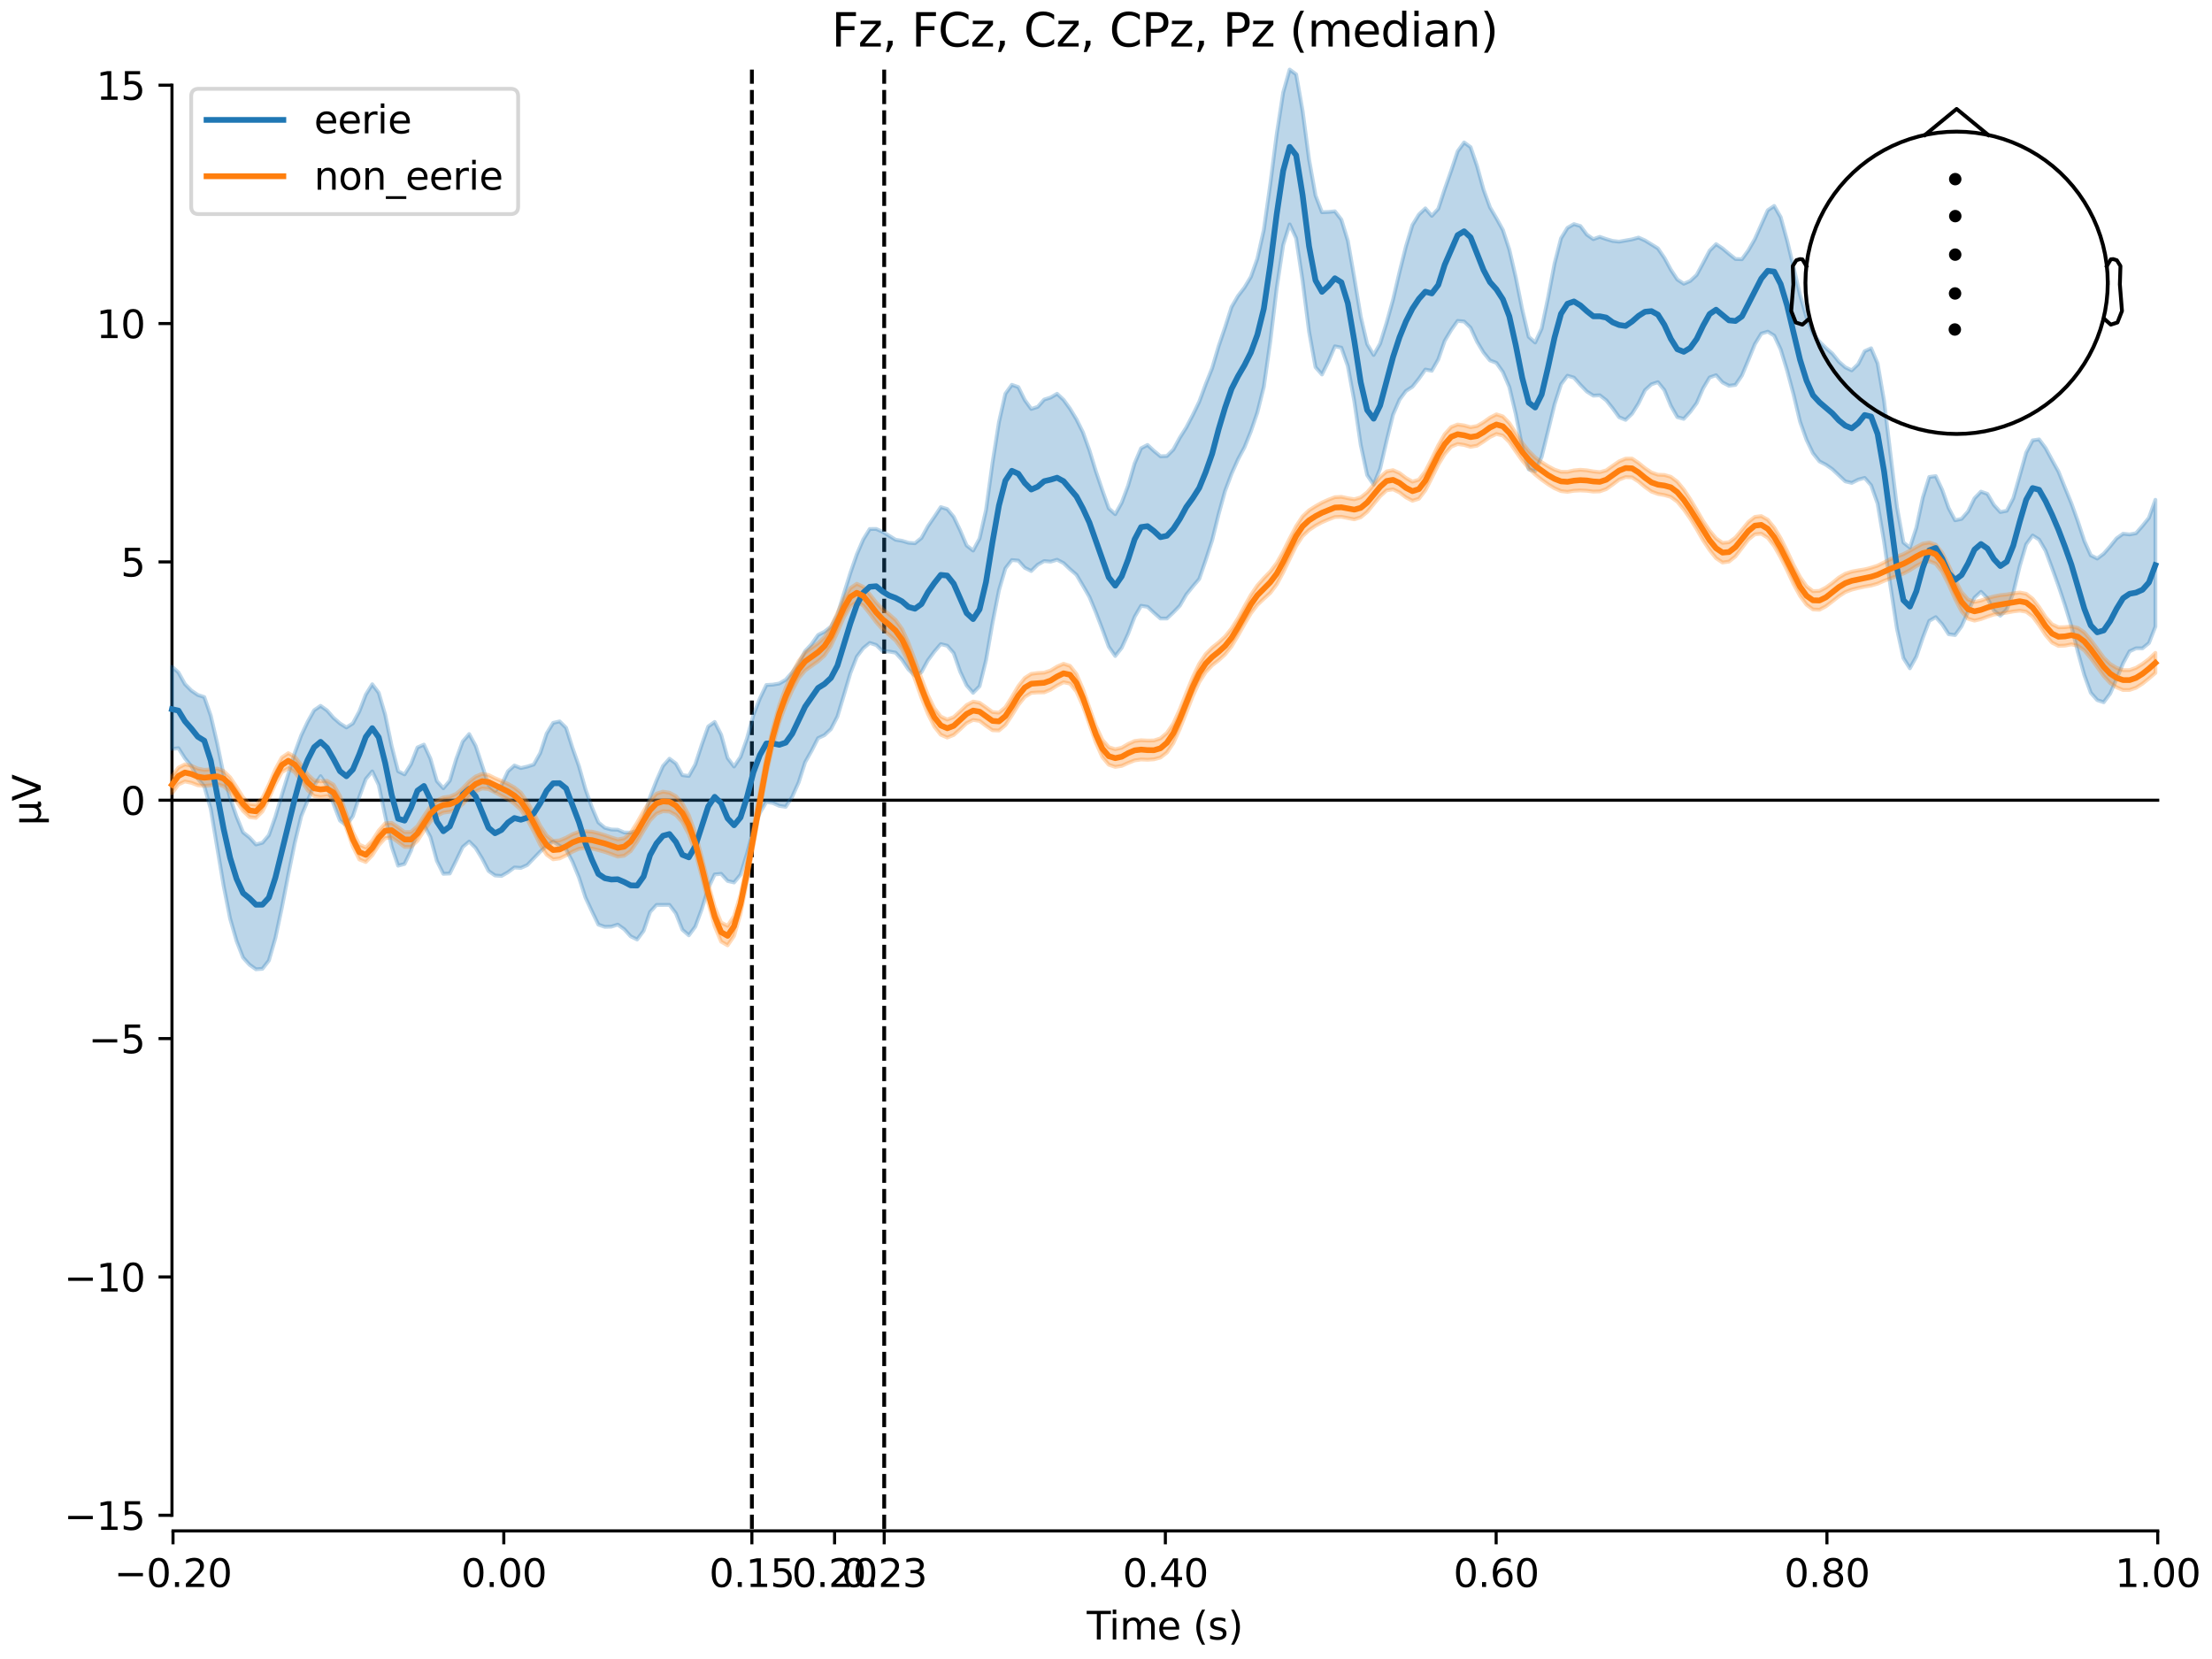 <?xml version="1.0" encoding="utf-8" standalone="no"?>
<!DOCTYPE svg PUBLIC "-//W3C//DTD SVG 1.1//EN"
  "http://www.w3.org/Graphics/SVG/1.1/DTD/svg11.dtd">
<svg xmlns:xlink="http://www.w3.org/1999/xlink" width="576pt" height="432pt" viewBox="0 0 576 432" xmlns="http://www.w3.org/2000/svg" version="1.1">
 <defs>
  <style type="text/css">*{stroke-linejoin: round; stroke-linecap: butt}</style>
 </defs>
 <g id="figure_1">
  <g id="patch_1">
   <path d="M 0 432 
L 576 432 
L 576 0 
L 0 0 
z
" style="fill: #ffffff"/>
  </g>
  <g id="axes_1">
   <g id="patch_2">
    <path d="M 44.783 398.644 
L 561.867 398.644 
L 561.867 18.118 
L 44.783 18.118 
L 44.783 398.644 
z
" style="fill: none; opacity: 0"/>
   </g>
   <g id="patch_3">
    <path d="M 44.783 394.575 
L 44.783 22.187 
" style="fill: none; stroke: #000000; stroke-width: 0.8; stroke-linejoin: miter; stroke-linecap: square"/>
   </g>
   <g id="LineCollection_1">
    <path d="M 195.79 18.118 
L 195.79 398.644 
" clip-path="url(#pbcc20e0195)" style="fill: none; stroke-dasharray: 3.7,1.6; stroke-dashoffset: 0; stroke: #000000"/>
    <path d="M 230.244 18.118 
L 230.244 398.644 
" clip-path="url(#pbcc20e0195)" style="fill: none; stroke-dasharray: 3.7,1.6; stroke-dashoffset: 0; stroke: #000000"/>
   </g>
   <g id="matplotlib.axis_1">
    <g id="xtick_1">
     <g id="line2d_1">
      <defs>
       <path id="mb02d7ee982" d="M 0 0 
L 0 3.5 
" style="stroke: #000000; stroke-width: 0.8"/>
      </defs>
      <g>
       <use xlink:href="#mb02d7ee982" x="45.052" y="398.644" style="stroke: #000000; stroke-width: 0.8"/>
      </g>
     </g>
     <g id="text_1">
      <!-- −0.20 -->
      <g transform="translate(29.73 413.242) scale(0.1 -0.1)">
       <defs>
        <path id="DejaVuSans-2212" d="M 678 2272 
L 4684 2272 
L 4684 1741 
L 678 1741 
L 678 2272 
z
" transform="scale(0.016)"/>
        <path id="DejaVuSans-30" d="M 2034 4250 
Q 1547 4250 1301 3770 
Q 1056 3291 1056 2328 
Q 1056 1369 1301 889 
Q 1547 409 2034 409 
Q 2525 409 2770 889 
Q 3016 1369 3016 2328 
Q 3016 3291 2770 3770 
Q 2525 4250 2034 4250 
z
M 2034 4750 
Q 2819 4750 3233 4129 
Q 3647 3509 3647 2328 
Q 3647 1150 3233 529 
Q 2819 -91 2034 -91 
Q 1250 -91 836 529 
Q 422 1150 422 2328 
Q 422 3509 836 4129 
Q 1250 4750 2034 4750 
z
" transform="scale(0.016)"/>
        <path id="DejaVuSans-2e" d="M 684 794 
L 1344 794 
L 1344 0 
L 684 0 
L 684 794 
z
" transform="scale(0.016)"/>
        <path id="DejaVuSans-32" d="M 1228 531 
L 3431 531 
L 3431 0 
L 469 0 
L 469 531 
Q 828 903 1448 1529 
Q 2069 2156 2228 2338 
Q 2531 2678 2651 2914 
Q 2772 3150 2772 3378 
Q 2772 3750 2511 3984 
Q 2250 4219 1831 4219 
Q 1534 4219 1204 4116 
Q 875 4013 500 3803 
L 500 4441 
Q 881 4594 1212 4672 
Q 1544 4750 1819 4750 
Q 2544 4750 2975 4387 
Q 3406 4025 3406 3419 
Q 3406 3131 3298 2873 
Q 3191 2616 2906 2266 
Q 2828 2175 2409 1742 
Q 1991 1309 1228 531 
z
" transform="scale(0.016)"/>
       </defs>
       <use xlink:href="#DejaVuSans-2212"/>
       <use xlink:href="#DejaVuSans-30" transform="translate(83.789 0)"/>
       <use xlink:href="#DejaVuSans-2e" transform="translate(147.412 0)"/>
       <use xlink:href="#DejaVuSans-32" transform="translate(179.199 0)"/>
       <use xlink:href="#DejaVuSans-30" transform="translate(242.822 0)"/>
      </g>
     </g>
    </g>
    <g id="xtick_2">
     <g id="line2d_2">
      <g>
       <use xlink:href="#mb02d7ee982" x="131.188" y="398.644" style="stroke: #000000; stroke-width: 0.8"/>
      </g>
     </g>
     <g id="text_2">
      <!-- 0.00 -->
      <g transform="translate(120.055 413.242) scale(0.1 -0.1)">
       <use xlink:href="#DejaVuSans-30"/>
       <use xlink:href="#DejaVuSans-2e" transform="translate(63.623 0)"/>
       <use xlink:href="#DejaVuSans-30" transform="translate(95.41 0)"/>
       <use xlink:href="#DejaVuSans-30" transform="translate(159.033 0)"/>
      </g>
     </g>
    </g>
    <g id="xtick_3">
     <g id="line2d_3">
      <g>
       <use xlink:href="#mb02d7ee982" x="195.79" y="398.644" style="stroke: #000000; stroke-width: 0.8"/>
      </g>
     </g>
     <g id="text_3">
      <!-- 0.15 -->
      <g transform="translate(184.657 413.242) scale(0.1 -0.1)">
       <defs>
        <path id="DejaVuSans-31" d="M 794 531 
L 1825 531 
L 1825 4091 
L 703 3866 
L 703 4441 
L 1819 4666 
L 2450 4666 
L 2450 531 
L 3481 531 
L 3481 0 
L 794 0 
L 794 531 
z
" transform="scale(0.016)"/>
        <path id="DejaVuSans-35" d="M 691 4666 
L 3169 4666 
L 3169 4134 
L 1269 4134 
L 1269 2991 
Q 1406 3038 1543 3061 
Q 1681 3084 1819 3084 
Q 2600 3084 3056 2656 
Q 3513 2228 3513 1497 
Q 3513 744 3044 326 
Q 2575 -91 1722 -91 
Q 1428 -91 1123 -41 
Q 819 9 494 109 
L 494 744 
Q 775 591 1075 516 
Q 1375 441 1709 441 
Q 2250 441 2565 725 
Q 2881 1009 2881 1497 
Q 2881 1984 2565 2268 
Q 2250 2553 1709 2553 
Q 1456 2553 1204 2497 
Q 953 2441 691 2322 
L 691 4666 
z
" transform="scale(0.016)"/>
       </defs>
       <use xlink:href="#DejaVuSans-30"/>
       <use xlink:href="#DejaVuSans-2e" transform="translate(63.623 0)"/>
       <use xlink:href="#DejaVuSans-31" transform="translate(95.41 0)"/>
       <use xlink:href="#DejaVuSans-35" transform="translate(159.033 0)"/>
      </g>
     </g>
    </g>
    <g id="xtick_4">
     <g id="line2d_4">
      <g>
       <use xlink:href="#mb02d7ee982" x="217.324" y="398.644" style="stroke: #000000; stroke-width: 0.8"/>
      </g>
     </g>
     <g id="text_4">
      <!-- 0.20 -->
      <g transform="translate(206.191 413.242) scale(0.1 -0.1)">
       <use xlink:href="#DejaVuSans-30"/>
       <use xlink:href="#DejaVuSans-2e" transform="translate(63.623 0)"/>
       <use xlink:href="#DejaVuSans-32" transform="translate(95.41 0)"/>
       <use xlink:href="#DejaVuSans-30" transform="translate(159.033 0)"/>
      </g>
     </g>
    </g>
    <g id="xtick_5">
     <g id="line2d_5">
      <g>
       <use xlink:href="#mb02d7ee982" x="230.244" y="398.644" style="stroke: #000000; stroke-width: 0.8"/>
      </g>
     </g>
     <g id="text_5">
      <!-- 0.23 -->
      <g transform="translate(219.111 413.242) scale(0.1 -0.1)">
       <defs>
        <path id="DejaVuSans-33" d="M 2597 2516 
Q 3050 2419 3304 2112 
Q 3559 1806 3559 1356 
Q 3559 666 3084 287 
Q 2609 -91 1734 -91 
Q 1441 -91 1130 -33 
Q 819 25 488 141 
L 488 750 
Q 750 597 1062 519 
Q 1375 441 1716 441 
Q 2309 441 2620 675 
Q 2931 909 2931 1356 
Q 2931 1769 2642 2001 
Q 2353 2234 1838 2234 
L 1294 2234 
L 1294 2753 
L 1863 2753 
Q 2328 2753 2575 2939 
Q 2822 3125 2822 3475 
Q 2822 3834 2567 4026 
Q 2313 4219 1838 4219 
Q 1578 4219 1281 4162 
Q 984 4106 628 3988 
L 628 4550 
Q 988 4650 1302 4700 
Q 1616 4750 1894 4750 
Q 2613 4750 3031 4423 
Q 3450 4097 3450 3541 
Q 3450 3153 3228 2886 
Q 3006 2619 2597 2516 
z
" transform="scale(0.016)"/>
       </defs>
       <use xlink:href="#DejaVuSans-30"/>
       <use xlink:href="#DejaVuSans-2e" transform="translate(63.623 0)"/>
       <use xlink:href="#DejaVuSans-32" transform="translate(95.41 0)"/>
       <use xlink:href="#DejaVuSans-33" transform="translate(159.033 0)"/>
      </g>
     </g>
    </g>
    <g id="xtick_6">
     <g id="line2d_6">
      <g>
       <use xlink:href="#mb02d7ee982" x="303.46" y="398.644" style="stroke: #000000; stroke-width: 0.8"/>
      </g>
     </g>
     <g id="text_6">
      <!-- 0.40 -->
      <g transform="translate(292.327 413.242) scale(0.1 -0.1)">
       <defs>
        <path id="DejaVuSans-34" d="M 2419 4116 
L 825 1625 
L 2419 1625 
L 2419 4116 
z
M 2253 4666 
L 3047 4666 
L 3047 1625 
L 3713 1625 
L 3713 1100 
L 3047 1100 
L 3047 0 
L 2419 0 
L 2419 1100 
L 313 1100 
L 313 1709 
L 2253 4666 
z
" transform="scale(0.016)"/>
       </defs>
       <use xlink:href="#DejaVuSans-30"/>
       <use xlink:href="#DejaVuSans-2e" transform="translate(63.623 0)"/>
       <use xlink:href="#DejaVuSans-34" transform="translate(95.41 0)"/>
       <use xlink:href="#DejaVuSans-30" transform="translate(159.033 0)"/>
      </g>
     </g>
    </g>
    <g id="xtick_7">
     <g id="line2d_7">
      <g>
       <use xlink:href="#mb02d7ee982" x="389.595" y="398.644" style="stroke: #000000; stroke-width: 0.8"/>
      </g>
     </g>
     <g id="text_7">
      <!-- 0.60 -->
      <g transform="translate(378.463 413.242) scale(0.1 -0.1)">
       <defs>
        <path id="DejaVuSans-36" d="M 2113 2584 
Q 1688 2584 1439 2293 
Q 1191 2003 1191 1497 
Q 1191 994 1439 701 
Q 1688 409 2113 409 
Q 2538 409 2786 701 
Q 3034 994 3034 1497 
Q 3034 2003 2786 2293 
Q 2538 2584 2113 2584 
z
M 3366 4563 
L 3366 3988 
Q 3128 4100 2886 4159 
Q 2644 4219 2406 4219 
Q 1781 4219 1451 3797 
Q 1122 3375 1075 2522 
Q 1259 2794 1537 2939 
Q 1816 3084 2150 3084 
Q 2853 3084 3261 2657 
Q 3669 2231 3669 1497 
Q 3669 778 3244 343 
Q 2819 -91 2113 -91 
Q 1303 -91 875 529 
Q 447 1150 447 2328 
Q 447 3434 972 4092 
Q 1497 4750 2381 4750 
Q 2619 4750 2861 4703 
Q 3103 4656 3366 4563 
z
" transform="scale(0.016)"/>
       </defs>
       <use xlink:href="#DejaVuSans-30"/>
       <use xlink:href="#DejaVuSans-2e" transform="translate(63.623 0)"/>
       <use xlink:href="#DejaVuSans-36" transform="translate(95.41 0)"/>
       <use xlink:href="#DejaVuSans-30" transform="translate(159.033 0)"/>
      </g>
     </g>
    </g>
    <g id="xtick_8">
     <g id="line2d_8">
      <g>
       <use xlink:href="#mb02d7ee982" x="475.731" y="398.644" style="stroke: #000000; stroke-width: 0.8"/>
      </g>
     </g>
     <g id="text_8">
      <!-- 0.80 -->
      <g transform="translate(464.598 413.242) scale(0.1 -0.1)">
       <defs>
        <path id="DejaVuSans-38" d="M 2034 2216 
Q 1584 2216 1326 1975 
Q 1069 1734 1069 1313 
Q 1069 891 1326 650 
Q 1584 409 2034 409 
Q 2484 409 2743 651 
Q 3003 894 3003 1313 
Q 3003 1734 2745 1975 
Q 2488 2216 2034 2216 
z
M 1403 2484 
Q 997 2584 770 2862 
Q 544 3141 544 3541 
Q 544 4100 942 4425 
Q 1341 4750 2034 4750 
Q 2731 4750 3128 4425 
Q 3525 4100 3525 3541 
Q 3525 3141 3298 2862 
Q 3072 2584 2669 2484 
Q 3125 2378 3379 2068 
Q 3634 1759 3634 1313 
Q 3634 634 3220 271 
Q 2806 -91 2034 -91 
Q 1263 -91 848 271 
Q 434 634 434 1313 
Q 434 1759 690 2068 
Q 947 2378 1403 2484 
z
M 1172 3481 
Q 1172 3119 1398 2916 
Q 1625 2713 2034 2713 
Q 2441 2713 2670 2916 
Q 2900 3119 2900 3481 
Q 2900 3844 2670 4047 
Q 2441 4250 2034 4250 
Q 1625 4250 1398 4047 
Q 1172 3844 1172 3481 
z
" transform="scale(0.016)"/>
       </defs>
       <use xlink:href="#DejaVuSans-30"/>
       <use xlink:href="#DejaVuSans-2e" transform="translate(63.623 0)"/>
       <use xlink:href="#DejaVuSans-38" transform="translate(95.41 0)"/>
       <use xlink:href="#DejaVuSans-30" transform="translate(159.033 0)"/>
      </g>
     </g>
    </g>
    <g id="xtick_9">
     <g id="line2d_9">
      <g>
       <use xlink:href="#mb02d7ee982" x="561.867" y="398.644" style="stroke: #000000; stroke-width: 0.8"/>
      </g>
     </g>
     <g id="text_9">
      <!-- 1.00 -->
      <g transform="translate(550.734 413.242) scale(0.1 -0.1)">
       <use xlink:href="#DejaVuSans-31"/>
       <use xlink:href="#DejaVuSans-2e" transform="translate(63.623 0)"/>
       <use xlink:href="#DejaVuSans-30" transform="translate(95.41 0)"/>
       <use xlink:href="#DejaVuSans-30" transform="translate(159.033 0)"/>
      </g>
     </g>
    </g>
    <g id="text_10">
     <!-- Time (s) -->
     <g transform="translate(282.996 426.92) scale(0.1 -0.1)">
      <defs>
       <path id="DejaVuSans-54" d="M -19 4666 
L 3928 4666 
L 3928 4134 
L 2272 4134 
L 2272 0 
L 1638 0 
L 1638 4134 
L -19 4134 
L -19 4666 
z
" transform="scale(0.016)"/>
       <path id="DejaVuSans-69" d="M 603 3500 
L 1178 3500 
L 1178 0 
L 603 0 
L 603 3500 
z
M 603 4863 
L 1178 4863 
L 1178 4134 
L 603 4134 
L 603 4863 
z
" transform="scale(0.016)"/>
       <path id="DejaVuSans-6d" d="M 3328 2828 
Q 3544 3216 3844 3400 
Q 4144 3584 4550 3584 
Q 5097 3584 5394 3201 
Q 5691 2819 5691 2113 
L 5691 0 
L 5113 0 
L 5113 2094 
Q 5113 2597 4934 2840 
Q 4756 3084 4391 3084 
Q 3944 3084 3684 2787 
Q 3425 2491 3425 1978 
L 3425 0 
L 2847 0 
L 2847 2094 
Q 2847 2600 2669 2842 
Q 2491 3084 2119 3084 
Q 1678 3084 1418 2786 
Q 1159 2488 1159 1978 
L 1159 0 
L 581 0 
L 581 3500 
L 1159 3500 
L 1159 2956 
Q 1356 3278 1631 3431 
Q 1906 3584 2284 3584 
Q 2666 3584 2933 3390 
Q 3200 3197 3328 2828 
z
" transform="scale(0.016)"/>
       <path id="DejaVuSans-65" d="M 3597 1894 
L 3597 1613 
L 953 1613 
Q 991 1019 1311 708 
Q 1631 397 2203 397 
Q 2534 397 2845 478 
Q 3156 559 3463 722 
L 3463 178 
Q 3153 47 2828 -22 
Q 2503 -91 2169 -91 
Q 1331 -91 842 396 
Q 353 884 353 1716 
Q 353 2575 817 3079 
Q 1281 3584 2069 3584 
Q 2775 3584 3186 3129 
Q 3597 2675 3597 1894 
z
M 3022 2063 
Q 3016 2534 2758 2815 
Q 2500 3097 2075 3097 
Q 1594 3097 1305 2825 
Q 1016 2553 972 2059 
L 3022 2063 
z
" transform="scale(0.016)"/>
       <path id="DejaVuSans-20" transform="scale(0.016)"/>
       <path id="DejaVuSans-28" d="M 1984 4856 
Q 1566 4138 1362 3434 
Q 1159 2731 1159 2009 
Q 1159 1288 1364 580 
Q 1569 -128 1984 -844 
L 1484 -844 
Q 1016 -109 783 600 
Q 550 1309 550 2009 
Q 550 2706 781 3412 
Q 1013 4119 1484 4856 
L 1984 4856 
z
" transform="scale(0.016)"/>
       <path id="DejaVuSans-73" d="M 2834 3397 
L 2834 2853 
Q 2591 2978 2328 3040 
Q 2066 3103 1784 3103 
Q 1356 3103 1142 2972 
Q 928 2841 928 2578 
Q 928 2378 1081 2264 
Q 1234 2150 1697 2047 
L 1894 2003 
Q 2506 1872 2764 1633 
Q 3022 1394 3022 966 
Q 3022 478 2636 193 
Q 2250 -91 1575 -91 
Q 1294 -91 989 -36 
Q 684 19 347 128 
L 347 722 
Q 666 556 975 473 
Q 1284 391 1588 391 
Q 1994 391 2212 530 
Q 2431 669 2431 922 
Q 2431 1156 2273 1281 
Q 2116 1406 1581 1522 
L 1381 1569 
Q 847 1681 609 1914 
Q 372 2147 372 2553 
Q 372 3047 722 3315 
Q 1072 3584 1716 3584 
Q 2034 3584 2315 3537 
Q 2597 3491 2834 3397 
z
" transform="scale(0.016)"/>
       <path id="DejaVuSans-29" d="M 513 4856 
L 1013 4856 
Q 1481 4119 1714 3412 
Q 1947 2706 1947 2009 
Q 1947 1309 1714 600 
Q 1481 -109 1013 -844 
L 513 -844 
Q 928 -128 1133 580 
Q 1338 1288 1338 2009 
Q 1338 2731 1133 3434 
Q 928 4138 513 4856 
z
" transform="scale(0.016)"/>
      </defs>
      <use xlink:href="#DejaVuSans-54"/>
      <use xlink:href="#DejaVuSans-69" transform="translate(57.959 0)"/>
      <use xlink:href="#DejaVuSans-6d" transform="translate(85.742 0)"/>
      <use xlink:href="#DejaVuSans-65" transform="translate(183.154 0)"/>
      <use xlink:href="#DejaVuSans-20" transform="translate(244.678 0)"/>
      <use xlink:href="#DejaVuSans-28" transform="translate(276.465 0)"/>
      <use xlink:href="#DejaVuSans-73" transform="translate(315.479 0)"/>
      <use xlink:href="#DejaVuSans-29" transform="translate(367.578 0)"/>
     </g>
    </g>
   </g>
   <g id="matplotlib.axis_2">
    <g id="ytick_1">
     <g id="line2d_10">
      <defs>
       <path id="meb515060b2" d="M 0 0 
L -3.5 0 
" style="stroke: #000000; stroke-width: 0.8"/>
      </defs>
      <g>
       <use xlink:href="#meb515060b2" x="44.783" y="394.575" style="stroke: #000000; stroke-width: 0.8"/>
      </g>
     </g>
     <g id="text_11">
      <!-- −15 -->
      <g transform="translate(16.678 398.374) scale(0.1 -0.1)">
       <use xlink:href="#DejaVuSans-2212"/>
       <use xlink:href="#DejaVuSans-31" transform="translate(83.789 0)"/>
       <use xlink:href="#DejaVuSans-35" transform="translate(147.412 0)"/>
      </g>
     </g>
    </g>
    <g id="ytick_2">
     <g id="line2d_11">
      <g>
       <use xlink:href="#meb515060b2" x="44.783" y="332.51" style="stroke: #000000; stroke-width: 0.8"/>
      </g>
     </g>
     <g id="text_12">
      <!-- −10 -->
      <g transform="translate(16.678 336.31) scale(0.1 -0.1)">
       <use xlink:href="#DejaVuSans-2212"/>
       <use xlink:href="#DejaVuSans-31" transform="translate(83.789 0)"/>
       <use xlink:href="#DejaVuSans-30" transform="translate(147.412 0)"/>
      </g>
     </g>
    </g>
    <g id="ytick_3">
     <g id="line2d_12">
      <g>
       <use xlink:href="#meb515060b2" x="44.783" y="270.446" style="stroke: #000000; stroke-width: 0.8"/>
      </g>
     </g>
     <g id="text_13">
      <!-- −5 -->
      <g transform="translate(23.041 274.245) scale(0.1 -0.1)">
       <use xlink:href="#DejaVuSans-2212"/>
       <use xlink:href="#DejaVuSans-35" transform="translate(83.789 0)"/>
      </g>
     </g>
    </g>
    <g id="ytick_4">
     <g id="line2d_13">
      <g>
       <use xlink:href="#meb515060b2" x="44.783" y="208.381" style="stroke: #000000; stroke-width: 0.8"/>
      </g>
     </g>
     <g id="text_14">
      <!-- 0 -->
      <g transform="translate(31.421 212.18) scale(0.1 -0.1)">
       <use xlink:href="#DejaVuSans-30"/>
      </g>
     </g>
    </g>
    <g id="ytick_5">
     <g id="line2d_14">
      <g>
       <use xlink:href="#meb515060b2" x="44.783" y="146.316" style="stroke: #000000; stroke-width: 0.8"/>
      </g>
     </g>
     <g id="text_15">
      <!-- 5 -->
      <g transform="translate(31.421 150.115) scale(0.1 -0.1)">
       <use xlink:href="#DejaVuSans-35"/>
      </g>
     </g>
    </g>
    <g id="ytick_6">
     <g id="line2d_15">
      <g>
       <use xlink:href="#meb515060b2" x="44.783" y="84.251" style="stroke: #000000; stroke-width: 0.8"/>
      </g>
     </g>
     <g id="text_16">
      <!-- 10 -->
      <g transform="translate(25.058 88.051) scale(0.1 -0.1)">
       <use xlink:href="#DejaVuSans-31"/>
       <use xlink:href="#DejaVuSans-30" transform="translate(63.623 0)"/>
      </g>
     </g>
    </g>
    <g id="ytick_7">
     <g id="line2d_16">
      <g>
       <use xlink:href="#meb515060b2" x="44.783" y="22.187" style="stroke: #000000; stroke-width: 0.8"/>
      </g>
     </g>
     <g id="text_17">
      <!-- 15 -->
      <g transform="translate(25.058 25.986) scale(0.1 -0.1)">
       <use xlink:href="#DejaVuSans-31"/>
       <use xlink:href="#DejaVuSans-35" transform="translate(63.623 0)"/>
      </g>
     </g>
    </g>
    <g id="text_18">
     <!-- µV -->
     <g transform="translate(10.599 214.982) rotate(-90) scale(0.1 -0.1)">
      <defs>
       <path id="DejaVuSans-b5" d="M 544 -1331 
L 544 3500 
L 1119 3500 
L 1119 1325 
Q 1119 872 1334 640 
Q 1550 409 1972 409 
Q 2434 409 2667 671 
Q 2900 934 2900 1459 
L 2900 3500 
L 3475 3500 
L 3475 806 
Q 3475 619 3529 530 
Q 3584 441 3700 441 
Q 3728 441 3778 458 
Q 3828 475 3916 513 
L 3916 50 
Q 3788 -22 3673 -56 
Q 3559 -91 3450 -91 
Q 3234 -91 3106 31 
Q 2978 153 2931 403 
Q 2775 156 2548 32 
Q 2322 -91 2016 -91 
Q 1697 -91 1473 31 
Q 1250 153 1119 397 
L 1119 -1331 
L 544 -1331 
z
" transform="scale(0.016)"/>
       <path id="DejaVuSans-56" d="M 1831 0 
L 50 4666 
L 709 4666 
L 2188 738 
L 3669 4666 
L 4325 4666 
L 2547 0 
L 1831 0 
z
" transform="scale(0.016)"/>
      </defs>
      <use xlink:href="#DejaVuSans-b5"/>
      <use xlink:href="#DejaVuSans-56" transform="translate(63.623 0)"/>
     </g>
    </g>
   </g>
   <g id="patch_4">
    <path d="M 45.052 398.644 
L 561.867 398.644 
" style="fill: none; stroke: #000000; stroke-width: 0.8; stroke-linejoin: miter; stroke-linecap: square"/>
   </g>
   <g id="patch_5">
    <path d="M 44.783 208.381 
L 561.867 208.381 
" style="fill: none; stroke: #000000; stroke-width: 0.8; stroke-linejoin: miter; stroke-linecap: square"/>
   </g>
   <g id="text_19">
    <!-- Fz, FCz, Cz, CPz, Pz (median) -->
    <g transform="translate(216.538 12.118) scale(0.12 -0.12)">
     <defs>
      <path id="DejaVuSans-46" d="M 628 4666 
L 3309 4666 
L 3309 4134 
L 1259 4134 
L 1259 2759 
L 3109 2759 
L 3109 2228 
L 1259 2228 
L 1259 0 
L 628 0 
L 628 4666 
z
" transform="scale(0.016)"/>
      <path id="DejaVuSans-7a" d="M 353 3500 
L 3084 3500 
L 3084 2975 
L 922 459 
L 3084 459 
L 3084 0 
L 275 0 
L 275 525 
L 2438 3041 
L 353 3041 
L 353 3500 
z
" transform="scale(0.016)"/>
      <path id="DejaVuSans-2c" d="M 750 794 
L 1409 794 
L 1409 256 
L 897 -744 
L 494 -744 
L 750 256 
L 750 794 
z
" transform="scale(0.016)"/>
      <path id="DejaVuSans-43" d="M 4122 4306 
L 4122 3641 
Q 3803 3938 3442 4084 
Q 3081 4231 2675 4231 
Q 1875 4231 1450 3742 
Q 1025 3253 1025 2328 
Q 1025 1406 1450 917 
Q 1875 428 2675 428 
Q 3081 428 3442 575 
Q 3803 722 4122 1019 
L 4122 359 
Q 3791 134 3420 21 
Q 3050 -91 2638 -91 
Q 1578 -91 968 557 
Q 359 1206 359 2328 
Q 359 3453 968 4101 
Q 1578 4750 2638 4750 
Q 3056 4750 3426 4639 
Q 3797 4528 4122 4306 
z
" transform="scale(0.016)"/>
      <path id="DejaVuSans-50" d="M 1259 4147 
L 1259 2394 
L 2053 2394 
Q 2494 2394 2734 2622 
Q 2975 2850 2975 3272 
Q 2975 3691 2734 3919 
Q 2494 4147 2053 4147 
L 1259 4147 
z
M 628 4666 
L 2053 4666 
Q 2838 4666 3239 4311 
Q 3641 3956 3641 3272 
Q 3641 2581 3239 2228 
Q 2838 1875 2053 1875 
L 1259 1875 
L 1259 0 
L 628 0 
L 628 4666 
z
" transform="scale(0.016)"/>
      <path id="DejaVuSans-64" d="M 2906 2969 
L 2906 4863 
L 3481 4863 
L 3481 0 
L 2906 0 
L 2906 525 
Q 2725 213 2448 61 
Q 2172 -91 1784 -91 
Q 1150 -91 751 415 
Q 353 922 353 1747 
Q 353 2572 751 3078 
Q 1150 3584 1784 3584 
Q 2172 3584 2448 3432 
Q 2725 3281 2906 2969 
z
M 947 1747 
Q 947 1113 1208 752 
Q 1469 391 1925 391 
Q 2381 391 2643 752 
Q 2906 1113 2906 1747 
Q 2906 2381 2643 2742 
Q 2381 3103 1925 3103 
Q 1469 3103 1208 2742 
Q 947 2381 947 1747 
z
" transform="scale(0.016)"/>
      <path id="DejaVuSans-61" d="M 2194 1759 
Q 1497 1759 1228 1600 
Q 959 1441 959 1056 
Q 959 750 1161 570 
Q 1363 391 1709 391 
Q 2188 391 2477 730 
Q 2766 1069 2766 1631 
L 2766 1759 
L 2194 1759 
z
M 3341 1997 
L 3341 0 
L 2766 0 
L 2766 531 
Q 2569 213 2275 61 
Q 1981 -91 1556 -91 
Q 1019 -91 701 211 
Q 384 513 384 1019 
Q 384 1609 779 1909 
Q 1175 2209 1959 2209 
L 2766 2209 
L 2766 2266 
Q 2766 2663 2505 2880 
Q 2244 3097 1772 3097 
Q 1472 3097 1187 3025 
Q 903 2953 641 2809 
L 641 3341 
Q 956 3463 1253 3523 
Q 1550 3584 1831 3584 
Q 2591 3584 2966 3190 
Q 3341 2797 3341 1997 
z
" transform="scale(0.016)"/>
      <path id="DejaVuSans-6e" d="M 3513 2113 
L 3513 0 
L 2938 0 
L 2938 2094 
Q 2938 2591 2744 2837 
Q 2550 3084 2163 3084 
Q 1697 3084 1428 2787 
Q 1159 2491 1159 1978 
L 1159 0 
L 581 0 
L 581 3500 
L 1159 3500 
L 1159 2956 
Q 1366 3272 1645 3428 
Q 1925 3584 2291 3584 
Q 2894 3584 3203 3211 
Q 3513 2838 3513 2113 
z
" transform="scale(0.016)"/>
     </defs>
     <use xlink:href="#DejaVuSans-46"/>
     <use xlink:href="#DejaVuSans-7a" transform="translate(57.52 0)"/>
     <use xlink:href="#DejaVuSans-2c" transform="translate(110.01 0)"/>
     <use xlink:href="#DejaVuSans-20" transform="translate(141.797 0)"/>
     <use xlink:href="#DejaVuSans-46" transform="translate(173.584 0)"/>
     <use xlink:href="#DejaVuSans-43" transform="translate(231.104 0)"/>
     <use xlink:href="#DejaVuSans-7a" transform="translate(300.928 0)"/>
     <use xlink:href="#DejaVuSans-2c" transform="translate(353.418 0)"/>
     <use xlink:href="#DejaVuSans-20" transform="translate(385.205 0)"/>
     <use xlink:href="#DejaVuSans-43" transform="translate(416.992 0)"/>
     <use xlink:href="#DejaVuSans-7a" transform="translate(486.816 0)"/>
     <use xlink:href="#DejaVuSans-2c" transform="translate(539.307 0)"/>
     <use xlink:href="#DejaVuSans-20" transform="translate(571.094 0)"/>
     <use xlink:href="#DejaVuSans-43" transform="translate(602.881 0)"/>
     <use xlink:href="#DejaVuSans-50" transform="translate(672.705 0)"/>
     <use xlink:href="#DejaVuSans-7a" transform="translate(733.008 0)"/>
     <use xlink:href="#DejaVuSans-2c" transform="translate(785.498 0)"/>
     <use xlink:href="#DejaVuSans-20" transform="translate(817.285 0)"/>
     <use xlink:href="#DejaVuSans-50" transform="translate(849.072 0)"/>
     <use xlink:href="#DejaVuSans-7a" transform="translate(909.375 0)"/>
     <use xlink:href="#DejaVuSans-20" transform="translate(961.865 0)"/>
     <use xlink:href="#DejaVuSans-28" transform="translate(993.652 0)"/>
     <use xlink:href="#DejaVuSans-6d" transform="translate(1032.666 0)"/>
     <use xlink:href="#DejaVuSans-65" transform="translate(1130.078 0)"/>
     <use xlink:href="#DejaVuSans-64" transform="translate(1191.602 0)"/>
     <use xlink:href="#DejaVuSans-69" transform="translate(1255.078 0)"/>
     <use xlink:href="#DejaVuSans-61" transform="translate(1282.861 0)"/>
     <use xlink:href="#DejaVuSans-6e" transform="translate(1344.141 0)"/>
     <use xlink:href="#DejaVuSans-29" transform="translate(1407.52 0)"/>
    </g>
   </g>
   <g id="legend_1">
    <g id="patch_6">
     <path d="M 51.783 55.753 
L 132.925 55.753 
Q 134.925 55.753 134.925 53.753 
L 134.925 25.118 
Q 134.925 23.118 132.925 23.118 
L 51.783 23.118 
Q 49.783 23.118 49.783 25.118 
L 49.783 53.753 
Q 49.783 55.753 51.783 55.753 
z
" style="fill: #ffffff; opacity: 0.8; stroke: #cccccc; stroke-linejoin: miter"/>
    </g>
    <g id="line2d_17">
     <path d="M 53.783 31.217 
L 63.783 31.217 
L 73.783 31.217 
" style="fill: none; stroke: #1f77b4; stroke-width: 1.5; stroke-linecap: square"/>
    </g>
    <g id="text_20">
     <!-- eerie -->
     <g transform="translate(81.783 34.717) scale(0.1 -0.1)">
      <defs>
       <path id="DejaVuSans-72" d="M 2631 2963 
Q 2534 3019 2420 3045 
Q 2306 3072 2169 3072 
Q 1681 3072 1420 2755 
Q 1159 2438 1159 1844 
L 1159 0 
L 581 0 
L 581 3500 
L 1159 3500 
L 1159 2956 
Q 1341 3275 1631 3429 
Q 1922 3584 2338 3584 
Q 2397 3584 2469 3576 
Q 2541 3569 2628 3553 
L 2631 2963 
z
" transform="scale(0.016)"/>
      </defs>
      <use xlink:href="#DejaVuSans-65"/>
      <use xlink:href="#DejaVuSans-65" transform="translate(61.523 0)"/>
      <use xlink:href="#DejaVuSans-72" transform="translate(123.047 0)"/>
      <use xlink:href="#DejaVuSans-69" transform="translate(164.16 0)"/>
      <use xlink:href="#DejaVuSans-65" transform="translate(191.943 0)"/>
     </g>
    </g>
    <g id="line2d_18">
     <path d="M 53.783 45.895 
L 63.783 45.895 
L 73.783 45.895 
" style="fill: none; stroke: #ff7f0e; stroke-width: 1.5; stroke-linecap: square"/>
    </g>
    <g id="text_21">
     <!-- non_eerie -->
     <g transform="translate(81.783 49.395) scale(0.1 -0.1)">
      <defs>
       <path id="DejaVuSans-6f" d="M 1959 3097 
Q 1497 3097 1228 2736 
Q 959 2375 959 1747 
Q 959 1119 1226 758 
Q 1494 397 1959 397 
Q 2419 397 2687 759 
Q 2956 1122 2956 1747 
Q 2956 2369 2687 2733 
Q 2419 3097 1959 3097 
z
M 1959 3584 
Q 2709 3584 3137 3096 
Q 3566 2609 3566 1747 
Q 3566 888 3137 398 
Q 2709 -91 1959 -91 
Q 1206 -91 779 398 
Q 353 888 353 1747 
Q 353 2609 779 3096 
Q 1206 3584 1959 3584 
z
" transform="scale(0.016)"/>
       <path id="DejaVuSans-5f" d="M 3263 -1063 
L 3263 -1509 
L -63 -1509 
L -63 -1063 
L 3263 -1063 
z
" transform="scale(0.016)"/>
      </defs>
      <use xlink:href="#DejaVuSans-6e"/>
      <use xlink:href="#DejaVuSans-6f" transform="translate(63.379 0)"/>
      <use xlink:href="#DejaVuSans-6e" transform="translate(124.561 0)"/>
      <use xlink:href="#DejaVuSans-5f" transform="translate(187.939 0)"/>
      <use xlink:href="#DejaVuSans-65" transform="translate(237.939 0)"/>
      <use xlink:href="#DejaVuSans-65" transform="translate(299.463 0)"/>
      <use xlink:href="#DejaVuSans-72" transform="translate(360.986 0)"/>
      <use xlink:href="#DejaVuSans-69" transform="translate(402.1 0)"/>
      <use xlink:href="#DejaVuSans-65" transform="translate(429.883 0)"/>
     </g>
    </g>
   </g>
   <g id="FillBetweenPolyCollection_1">
    <defs>
     <path id="mb94c84b745" d="M 44.783 -258.404 
L 44.783 -236.968 
L 46.465 -237.168 
L 48.148 -234.542 
L 49.83 -232.475 
L 51.512 -229.247 
L 53.195 -227.239 
L 54.877 -221.38 
L 56.559 -211.298 
L 58.242 -201.303 
L 59.924 -192.791 
L 61.606 -186.964 
L 63.289 -182.653 
L 64.971 -180.788 
L 66.653 -179.596 
L 68.336 -179.727 
L 70.018 -181.881 
L 71.7 -187.696 
L 73.383 -195.576 
L 75.065 -204.196 
L 76.748 -212.471 
L 78.43 -219.432 
L 80.112 -223.513 
L 81.795 -227.384 
L 83.477 -229.883 
L 85.159 -227.391 
L 86.842 -222.673 
L 88.524 -218.323 
L 90.206 -217.084 
L 91.889 -219.464 
L 93.571 -224.503 
L 95.253 -229.118 
L 96.936 -231.133 
L 98.618 -227.591 
L 100.3 -219.562 
L 101.983 -211.558 
L 103.665 -206.578 
L 105.347 -207.029 
L 107.03 -210.517 
L 108.712 -215.583 
L 110.394 -217.178 
L 112.077 -214.023 
L 113.759 -207.83 
L 115.441 -204.462 
L 117.124 -204.543 
L 118.806 -207.933 
L 120.488 -211.437 
L 122.171 -212.855 
L 123.853 -211.185 
L 125.535 -208.449 
L 127.218 -205.201 
L 128.9 -204.023 
L 130.582 -203.896 
L 132.265 -204.863 
L 133.947 -206.108 
L 135.629 -205.999 
L 137.312 -206.741 
L 138.994 -208.496 
L 140.676 -210.244 
L 142.359 -211.75 
L 144.041 -212.874 
L 145.723 -211.742 
L 147.406 -210.806 
L 149.088 -207.565 
L 150.77 -203.498 
L 152.453 -198.285 
L 154.135 -194.696 
L 155.817 -191.23 
L 157.5 -190.656 
L 159.182 -190.705 
L 160.864 -191.234 
L 162.547 -190.033 
L 164.229 -188.181 
L 165.912 -187.354 
L 167.594 -189.604 
L 169.276 -194.523 
L 170.959 -196.361 
L 172.641 -196.362 
L 174.323 -196.375 
L 176.006 -194.148 
L 177.688 -189.909 
L 179.37 -188.44 
L 181.053 -190.703 
L 182.735 -195.244 
L 184.417 -200.705 
L 186.1 -204.293 
L 187.782 -204.452 
L 189.464 -202.601 
L 191.147 -202.204 
L 192.829 -204.225 
L 194.511 -209.69 
L 196.194 -216.06 
L 197.876 -220.376 
L 199.558 -223.174 
L 201.241 -222.91 
L 202.923 -222.158 
L 204.605 -221.903 
L 206.288 -224.53 
L 207.97 -228.264 
L 209.652 -233.508 
L 211.335 -236.482 
L 213.017 -239.788 
L 214.699 -240.573 
L 216.382 -242.16 
L 218.064 -245.413 
L 219.746 -250.978 
L 221.429 -256.686 
L 223.111 -260.992 
L 224.793 -263.207 
L 226.476 -264.58 
L 228.158 -264.042 
L 229.84 -262.422 
L 231.523 -262.35 
L 233.205 -262.046 
L 234.887 -260.188 
L 236.57 -257.661 
L 238.252 -256.079 
L 239.934 -256.955 
L 241.617 -260.046 
L 243.299 -262.311 
L 244.981 -264.273 
L 246.664 -263.85 
L 248.346 -261.919 
L 250.028 -257.096 
L 251.711 -253.522 
L 253.393 -251.593 
L 255.076 -253.299 
L 256.758 -260.098 
L 258.44 -269.747 
L 260.123 -278.269 
L 261.805 -283.989 
L 263.487 -286.166 
L 265.17 -286.014 
L 266.852 -284.147 
L 268.534 -283.307 
L 270.217 -284.956 
L 271.899 -285.901 
L 273.581 -285.751 
L 275.264 -286.248 
L 276.946 -285.377 
L 278.628 -283.778 
L 280.311 -282.324 
L 281.993 -279.486 
L 283.675 -276.584 
L 285.358 -272.553 
L 287.04 -268.171 
L 288.722 -263.593 
L 290.405 -261.176 
L 292.087 -263.31 
L 293.769 -266.976 
L 295.452 -271.384 
L 297.134 -274.255 
L 298.816 -273.984 
L 300.499 -272.411 
L 302.181 -270.946 
L 303.863 -270.944 
L 305.546 -272.524 
L 307.228 -274.276 
L 308.91 -277.176 
L 310.593 -279.261 
L 312.275 -281.244 
L 313.957 -286.115 
L 315.64 -291.284 
L 317.322 -298.068 
L 319.004 -304.151 
L 320.687 -308.599 
L 322.369 -312.372 
L 324.051 -315.51 
L 325.734 -319.673 
L 327.416 -324.6 
L 329.098 -331.289 
L 330.781 -343.076 
L 332.463 -357.046 
L 334.145 -368.212 
L 335.828 -373.575 
L 337.51 -369.959 
L 339.192 -358.913 
L 340.875 -345.677 
L 342.557 -336.388 
L 344.239 -334.482 
L 345.922 -337.906 
L 347.604 -341.82 
L 349.287 -341.465 
L 350.969 -336.696 
L 352.651 -327.585 
L 354.334 -316.145 
L 356.016 -308.274 
L 357.698 -305.815 
L 359.381 -309.937 
L 361.063 -317.185 
L 362.745 -324.007 
L 364.428 -327.921 
L 366.11 -330.188 
L 367.792 -331.287 
L 369.475 -333.386 
L 371.157 -335.767 
L 372.839 -335.451 
L 374.522 -338.417 
L 376.204 -343.256 
L 377.886 -346.065 
L 379.569 -348.437 
L 381.251 -348.281 
L 382.933 -346.656 
L 384.616 -343.026 
L 386.298 -340.221 
L 387.98 -338.154 
L 389.663 -337.508 
L 391.345 -335.129 
L 393.027 -331.232 
L 394.71 -324.166 
L 396.392 -315.517 
L 398.074 -309.776 
L 399.757 -309.28 
L 401.439 -313.036 
L 403.121 -319.815 
L 404.804 -326.722 
L 406.486 -331.931 
L 408.168 -334.166 
L 409.851 -333.666 
L 411.533 -331.774 
L 413.215 -330.045 
L 414.898 -328.975 
L 416.58 -329.071 
L 418.262 -327.762 
L 419.945 -325.664 
L 421.627 -323.354 
L 423.309 -322.666 
L 424.992 -324.278 
L 426.674 -326.965 
L 428.356 -330.398 
L 430.039 -331.929 
L 431.721 -332.485 
L 433.403 -330.416 
L 435.086 -326.333 
L 436.768 -323.384 
L 438.451 -322.927 
L 440.133 -324.752 
L 441.815 -327.044 
L 443.498 -330.892 
L 445.18 -333.71 
L 446.862 -334.301 
L 448.545 -332.422 
L 450.227 -331.544 
L 451.909 -331.769 
L 453.592 -334.233 
L 455.274 -338.235 
L 456.956 -342.364 
L 458.639 -345.121 
L 460.321 -345.648 
L 462.003 -344.601 
L 463.686 -341.008 
L 465.368 -335.496 
L 467.05 -329.24 
L 468.733 -322.195 
L 470.415 -317.47 
L 472.097 -313.975 
L 473.78 -311.862 
L 475.462 -310.985 
L 477.144 -309.823 
L 478.827 -308.238 
L 480.509 -306.653 
L 482.191 -306.253 
L 483.874 -307.102 
L 485.556 -307.56 
L 487.238 -305.635 
L 488.921 -300.86 
L 490.603 -290.976 
L 492.285 -279.311 
L 493.968 -268.265 
L 495.65 -260.64 
L 497.332 -257.974 
L 499.015 -261.002 
L 500.697 -265.928 
L 502.379 -270.324 
L 504.062 -271.304 
L 505.744 -269.428 
L 507.426 -266.854 
L 509.109 -266.633 
L 510.791 -268.932 
L 512.473 -272.685 
L 514.156 -276.371 
L 515.838 -277.897 
L 517.52 -276.205 
L 519.203 -272.989 
L 520.885 -271.682 
L 522.567 -273.325 
L 524.25 -277.611 
L 525.932 -284.577 
L 527.615 -290.257 
L 529.297 -292.556 
L 530.979 -291.492 
L 532.662 -288.598 
L 534.344 -284.093 
L 536.026 -279.446 
L 537.709 -274.427 
L 539.391 -268.932 
L 541.073 -262.228 
L 542.756 -256.207 
L 544.438 -251.604 
L 546.12 -249.693 
L 547.803 -249.14 
L 549.485 -251.389 
L 551.167 -255.221 
L 552.85 -259.284 
L 554.532 -262.392 
L 556.214 -263.181 
L 557.897 -263.179 
L 559.579 -264.545 
L 561.261 -268.847 
L 561.261 -301.849 
L 561.261 -301.849 
L 559.579 -297.158 
L 557.897 -295.066 
L 556.214 -293.14 
L 554.532 -292.834 
L 552.85 -293.018 
L 551.167 -291.82 
L 549.485 -289.745 
L 547.803 -287.82 
L 546.12 -286.552 
L 544.438 -287.393 
L 542.756 -291.136 
L 541.073 -296.246 
L 539.391 -300.937 
L 537.709 -305.02 
L 536.026 -309.195 
L 534.344 -312.235 
L 532.662 -315.342 
L 530.979 -317.585 
L 529.297 -317.338 
L 527.615 -314.128 
L 525.932 -308.141 
L 524.25 -302.251 
L 522.567 -298.997 
L 520.885 -298.67 
L 519.203 -300.526 
L 517.52 -303.392 
L 515.838 -303.982 
L 514.156 -302.238 
L 512.473 -298.826 
L 510.791 -296.891 
L 509.109 -296.525 
L 507.426 -299.696 
L 505.744 -304.444 
L 504.062 -308.019 
L 502.379 -307.795 
L 500.697 -302.427 
L 499.015 -294.594 
L 497.332 -289.407 
L 495.65 -290.728 
L 493.968 -299.964 
L 492.285 -313.651 
L 490.603 -327.636 
L 488.921 -337.366 
L 487.238 -341.311 
L 485.556 -340.543 
L 483.874 -337.2 
L 482.191 -335.558 
L 480.509 -336.353 
L 478.827 -337.843 
L 477.144 -339.927 
L 475.462 -341.382 
L 473.78 -343.023 
L 472.097 -345.201 
L 470.415 -349.396 
L 468.733 -355.176 
L 467.05 -362.357 
L 465.368 -369.36 
L 463.686 -375.45 
L 462.003 -378.375 
L 460.321 -377.249 
L 458.639 -373.526 
L 456.956 -369.743 
L 455.274 -366.819 
L 453.592 -364.501 
L 451.909 -364.561 
L 450.227 -365.899 
L 448.545 -367.316 
L 446.862 -368.433 
L 445.18 -366.721 
L 443.498 -363.534 
L 441.815 -360.417 
L 440.133 -358.845 
L 438.451 -358.114 
L 436.768 -359.22 
L 435.086 -361.775 
L 433.403 -364.866 
L 431.721 -367.315 
L 430.039 -368.36 
L 428.356 -369.394 
L 426.674 -370.132 
L 424.992 -369.67 
L 423.309 -369.371 
L 421.627 -369.071 
L 419.945 -369.253 
L 418.262 -369.746 
L 416.58 -370.323 
L 414.898 -369.723 
L 413.215 -370.899 
L 411.533 -373.142 
L 409.851 -373.637 
L 408.168 -372.673 
L 406.486 -369.937 
L 404.804 -363.364 
L 403.121 -354.542 
L 401.439 -346.445 
L 399.757 -342.814 
L 398.074 -344.294 
L 396.392 -351.382 
L 394.71 -359.751 
L 393.027 -367.004 
L 391.345 -372.128 
L 389.663 -375.169 
L 387.98 -378.037 
L 386.298 -382.674 
L 384.616 -388.78 
L 382.933 -393.692 
L 381.251 -394.912 
L 379.569 -392.591 
L 377.886 -387.541 
L 376.204 -382.756 
L 374.522 -377.626 
L 372.839 -375.796 
L 371.157 -377.744 
L 369.475 -376.14 
L 367.792 -373.405 
L 366.11 -367.845 
L 364.428 -361.147 
L 362.745 -353.958 
L 361.063 -347.948 
L 359.381 -342.52 
L 357.698 -339.567 
L 356.016 -342.384 
L 354.334 -349.584 
L 352.651 -359.677 
L 350.969 -369.311 
L 349.287 -374.811 
L 347.604 -376.976 
L 345.922 -376.811 
L 344.239 -376.74 
L 342.557 -381.106 
L 340.875 -390.468 
L 339.192 -403.139 
L 337.51 -412.649 
L 335.828 -413.882 
L 334.145 -407.929 
L 332.463 -397.108 
L 330.781 -384.06 
L 329.098 -372.144 
L 327.416 -364.67 
L 325.734 -359.923 
L 324.051 -357.125 
L 322.369 -354.932 
L 320.687 -352.043 
L 319.004 -346.755 
L 317.322 -341.834 
L 315.64 -336.136 
L 313.957 -331.933 
L 312.275 -327.387 
L 310.593 -323.919 
L 308.91 -320.693 
L 307.228 -318.036 
L 305.546 -314.957 
L 303.863 -313.252 
L 302.181 -313.19 
L 300.499 -314.576 
L 298.816 -316.139 
L 297.134 -315.265 
L 295.452 -311.326 
L 293.769 -305.568 
L 292.087 -301.1 
L 290.405 -298.105 
L 288.722 -299.631 
L 287.04 -304.375 
L 285.358 -309.295 
L 283.675 -314.772 
L 281.993 -319.435 
L 280.311 -322.814 
L 278.628 -325.587 
L 276.946 -327.895 
L 275.264 -329.467 
L 273.581 -328.483 
L 271.899 -327.949 
L 270.217 -326.055 
L 268.534 -325.515 
L 266.852 -327.829 
L 265.17 -331.203 
L 263.487 -331.799 
L 261.805 -329.481 
L 260.123 -322.073 
L 258.44 -311.41 
L 256.758 -299.201 
L 255.076 -291.761 
L 253.393 -288.631 
L 251.711 -289.959 
L 250.028 -293.893 
L 248.346 -297.419 
L 246.664 -299.448 
L 244.981 -299.95 
L 243.299 -297.416 
L 241.617 -294.963 
L 239.934 -291.903 
L 238.252 -290.545 
L 236.57 -290.671 
L 234.887 -291.175 
L 233.205 -291.456 
L 231.523 -292.494 
L 229.84 -293.518 
L 228.158 -294.261 
L 226.476 -294.245 
L 224.793 -291.538 
L 223.111 -287.64 
L 221.429 -282.784 
L 219.746 -277.416 
L 218.064 -271.868 
L 216.382 -268.836 
L 214.699 -267.511 
L 213.017 -266.653 
L 211.335 -264.271 
L 209.652 -262.445 
L 207.97 -259.266 
L 206.288 -256.9 
L 204.605 -254.998 
L 202.923 -254.014 
L 201.241 -253.728 
L 199.558 -253.631 
L 197.876 -250.143 
L 196.194 -245.819 
L 194.511 -239.681 
L 192.829 -234.892 
L 191.147 -232.395 
L 189.464 -234.625 
L 187.782 -240.703 
L 186.1 -244.008 
L 184.417 -242.816 
L 182.735 -238.081 
L 181.053 -232.936 
L 179.37 -229.938 
L 177.688 -230.157 
L 176.006 -233.183 
L 174.323 -234.437 
L 172.641 -232.543 
L 170.959 -228.754 
L 169.276 -224.443 
L 167.594 -218.696 
L 165.912 -215.656 
L 164.229 -215.193 
L 162.547 -215.217 
L 160.864 -215.942 
L 159.182 -215.998 
L 157.5 -216.449 
L 155.817 -217.843 
L 154.135 -221.781 
L 152.453 -226.478 
L 150.77 -232.448 
L 149.088 -237.23 
L 147.406 -242.491 
L 145.723 -244.148 
L 144.041 -243.767 
L 142.359 -241.022 
L 140.676 -235.922 
L 138.994 -232.93 
L 137.312 -232.383 
L 135.629 -231.997 
L 133.947 -232.671 
L 132.265 -231.154 
L 130.582 -227.604 
L 128.9 -226.004 
L 127.218 -227.541 
L 125.535 -232.721 
L 123.853 -237.788 
L 122.171 -240.862 
L 120.488 -238.918 
L 118.806 -234.383 
L 117.124 -228.711 
L 115.441 -226.733 
L 113.759 -228.615 
L 112.077 -234.458 
L 110.394 -238.107 
L 108.712 -237.365 
L 107.03 -233.06 
L 105.347 -230.355 
L 103.665 -231.175 
L 101.983 -237.753 
L 100.3 -245.873 
L 98.618 -251.604 
L 96.936 -253.822 
L 95.253 -251.131 
L 93.571 -246.767 
L 91.889 -243.638 
L 90.206 -242.568 
L 88.524 -243.624 
L 86.842 -245.087 
L 85.159 -247.007 
L 83.477 -248.205 
L 81.795 -247.046 
L 80.112 -244.035 
L 78.43 -240.491 
L 76.748 -235.915 
L 75.065 -230.462 
L 73.383 -224.997 
L 71.7 -219.292 
L 70.018 -214.534 
L 68.336 -212.55 
L 66.653 -212.102 
L 64.971 -213.919 
L 63.289 -215.262 
L 61.606 -219.354 
L 59.924 -224.242 
L 58.242 -230.249 
L 56.559 -238.433 
L 54.877 -245.655 
L 53.195 -250.494 
L 51.512 -251.041 
L 49.83 -252.177 
L 48.148 -253.875 
L 46.465 -256.892 
L 44.783 -258.404 
z
" style="stroke: #1f77b4; stroke-opacity: 0.3"/>
    </defs>
    <g>
     <use xlink:href="#mb94c84b745" x="0" y="432" style="fill: #1f77b4; fill-opacity: 0.3; stroke: #1f77b4; stroke-opacity: 0.3"/>
    </g>
   </g>
   <g id="FillBetweenPolyCollection_2">
    <defs>
     <path id="mdac83a8bfd" d="M 44.783 -229.848 
L 44.783 -225.433 
L 46.465 -227.715 
L 48.148 -228.51 
L 49.83 -228.159 
L 51.512 -227.515 
L 53.195 -227.343 
L 54.877 -227.505 
L 56.559 -227.819 
L 58.242 -227.284 
L 59.924 -225.747 
L 61.606 -223.352 
L 63.289 -220.825 
L 64.971 -219.228 
L 66.653 -219.029 
L 68.336 -220.69 
L 70.018 -224.082 
L 71.7 -227.831 
L 73.383 -230.896 
L 75.065 -231.963 
L 76.748 -230.897 
L 78.43 -228.722 
L 80.112 -226.249 
L 81.795 -224.716 
L 83.477 -224.431 
L 85.159 -224.671 
L 86.842 -223.773 
L 88.524 -220.9 
L 90.206 -216.289 
L 91.889 -211.546 
L 93.571 -208.204 
L 95.253 -207.531 
L 96.936 -209.281 
L 98.618 -211.902 
L 100.3 -213.745 
L 101.983 -213.917 
L 103.665 -212.744 
L 105.347 -211.474 
L 107.03 -211.488 
L 108.712 -213.067 
L 110.394 -215.637 
L 112.077 -218.076 
L 113.759 -219.571 
L 115.441 -220.384 
L 117.124 -220.632 
L 118.806 -221.209 
L 120.488 -222.626 
L 122.171 -224.423 
L 123.853 -225.924 
L 125.535 -226.682 
L 127.218 -226.513 
L 128.9 -225.668 
L 130.582 -224.761 
L 132.265 -223.876 
L 133.947 -222.698 
L 135.629 -221.124 
L 137.312 -218.592 
L 138.994 -215.445 
L 140.676 -212.007 
L 142.359 -209.422 
L 144.041 -208.234 
L 145.723 -208.468 
L 147.406 -209.258 
L 149.088 -210.239 
L 150.77 -210.984 
L 152.453 -211.185 
L 154.135 -211.039 
L 155.817 -210.625 
L 157.5 -210.17 
L 159.182 -209.574 
L 160.864 -208.946 
L 162.547 -209.164 
L 164.229 -210.392 
L 165.912 -212.807 
L 167.594 -215.653 
L 169.276 -218.37 
L 170.959 -220.109 
L 172.641 -220.766 
L 174.323 -220.671 
L 176.006 -219.777 
L 177.688 -217.886 
L 179.37 -214.727 
L 181.053 -210.065 
L 182.735 -203.796 
L 184.417 -196.948 
L 186.1 -190.822 
L 187.782 -186.808 
L 189.464 -185.835 
L 191.147 -188.282 
L 192.829 -194.031 
L 194.511 -202.408 
L 196.194 -211.872 
L 197.876 -221.435 
L 199.558 -230.341 
L 201.241 -237.96 
L 202.923 -243.944 
L 204.605 -248.464 
L 206.288 -252.214 
L 207.97 -255.38 
L 209.652 -257.383 
L 211.335 -258.603 
L 213.017 -259.792 
L 214.699 -261.286 
L 216.382 -263.811 
L 218.064 -267.383 
L 219.746 -271.292 
L 221.429 -274.148 
L 223.111 -275.247 
L 224.793 -274.338 
L 226.476 -272.243 
L 228.158 -269.986 
L 229.84 -268.078 
L 231.523 -266.709 
L 233.205 -265.204 
L 234.887 -262.918 
L 236.57 -259.494 
L 238.252 -255.086 
L 239.934 -250.348 
L 241.617 -246.129 
L 243.299 -242.799 
L 244.981 -240.672 
L 246.664 -239.945 
L 248.346 -240.618 
L 250.028 -242.106 
L 251.711 -243.695 
L 253.393 -244.527 
L 255.076 -244.276 
L 256.758 -242.998 
L 258.44 -241.844 
L 260.123 -241.778 
L 261.805 -243.185 
L 263.487 -245.702 
L 265.17 -248.441 
L 266.852 -250.529 
L 268.534 -251.57 
L 270.217 -251.691 
L 271.899 -251.712 
L 273.581 -252.406 
L 275.264 -253.481 
L 276.946 -254.337 
L 278.628 -253.995 
L 280.311 -251.914 
L 281.993 -248.145 
L 283.675 -243.393 
L 285.358 -238.626 
L 287.04 -234.871 
L 288.722 -232.867 
L 290.405 -232.305 
L 292.087 -232.559 
L 293.769 -233.325 
L 295.452 -233.993 
L 297.134 -234.236 
L 298.816 -234.163 
L 300.499 -234.28 
L 302.181 -234.732 
L 303.863 -236.04 
L 305.546 -238.498 
L 307.228 -242.214 
L 308.91 -246.414 
L 310.593 -250.704 
L 312.275 -254.373 
L 313.957 -256.959 
L 315.64 -258.763 
L 317.322 -260.052 
L 319.004 -261.581 
L 320.687 -263.677 
L 322.369 -266.49 
L 324.051 -269.462 
L 325.734 -272.303 
L 327.416 -274.483 
L 329.098 -276.072 
L 330.781 -277.612 
L 332.463 -279.835 
L 334.145 -282.948 
L 335.828 -286.443 
L 337.51 -289.848 
L 339.192 -292.398 
L 340.875 -293.962 
L 342.557 -295.1 
L 344.239 -296.004 
L 345.922 -296.733 
L 347.604 -297.358 
L 349.287 -297.43 
L 350.969 -297.101 
L 352.651 -296.762 
L 354.334 -297.302 
L 356.016 -298.689 
L 357.698 -300.741 
L 359.381 -302.776 
L 361.063 -304.32 
L 362.745 -304.579 
L 364.428 -303.769 
L 366.11 -302.484 
L 367.792 -301.601 
L 369.475 -302.13 
L 371.157 -304.309 
L 372.839 -307.572 
L 374.522 -310.998 
L 376.204 -313.749 
L 377.886 -315.681 
L 379.569 -316.381 
L 381.251 -316.138 
L 382.933 -315.645 
L 384.616 -315.939 
L 386.298 -317.009 
L 387.98 -318.193 
L 389.663 -318.99 
L 391.345 -318.576 
L 393.027 -316.896 
L 394.71 -314.443 
L 396.392 -312.074 
L 398.074 -310.091 
L 399.757 -308.441 
L 401.439 -307.086 
L 403.121 -305.883 
L 404.804 -304.85 
L 406.486 -304.119 
L 408.168 -303.932 
L 409.851 -304.205 
L 411.533 -304.29 
L 413.215 -304.21 
L 414.898 -303.992 
L 416.58 -304.048 
L 418.262 -304.639 
L 419.945 -305.836 
L 421.627 -307.116 
L 423.309 -307.765 
L 424.992 -307.688 
L 426.674 -306.602 
L 428.356 -305.191 
L 430.039 -303.993 
L 431.721 -303.372 
L 433.403 -303.086 
L 435.086 -302.602 
L 436.768 -301.366 
L 438.451 -299.352 
L 440.133 -296.954 
L 441.815 -294.2 
L 443.498 -291.266 
L 445.18 -288.769 
L 446.862 -286.648 
L 448.545 -285.523 
L 450.227 -285.764 
L 451.909 -287.112 
L 453.592 -289.307 
L 455.274 -291.495 
L 456.956 -292.864 
L 458.639 -293.021 
L 460.321 -291.973 
L 462.003 -289.794 
L 463.686 -286.825 
L 465.368 -283.481 
L 467.05 -279.882 
L 468.733 -276.825 
L 470.415 -274.532 
L 472.097 -273.3 
L 473.78 -273.223 
L 475.462 -274.116 
L 477.144 -275.398 
L 478.827 -276.724 
L 480.509 -277.817 
L 482.191 -278.463 
L 483.874 -278.883 
L 485.556 -279.244 
L 487.238 -279.53 
L 488.921 -280.009 
L 490.603 -280.752 
L 492.285 -281.403 
L 493.968 -282.007 
L 495.65 -282.646 
L 497.332 -283.527 
L 499.015 -284.615 
L 500.697 -285.501 
L 502.379 -285.886 
L 504.062 -285.204 
L 505.744 -283.086 
L 507.426 -279.798 
L 509.109 -276.038 
L 510.791 -272.808 
L 512.473 -270.881 
L 514.156 -270.382 
L 515.838 -270.795 
L 517.52 -271.421 
L 519.203 -271.982 
L 520.885 -272.187 
L 522.567 -272.471 
L 524.25 -272.784 
L 525.932 -272.98 
L 527.615 -272.716 
L 529.297 -271.46 
L 530.979 -269.191 
L 532.662 -266.625 
L 534.344 -264.657 
L 536.026 -263.805 
L 537.709 -263.878 
L 539.391 -264.207 
L 541.073 -263.838 
L 542.756 -262.65 
L 544.438 -260.611 
L 546.12 -258.304 
L 547.803 -255.976 
L 549.485 -254.148 
L 551.167 -253.024 
L 552.85 -252.318 
L 554.532 -252.334 
L 556.214 -252.901 
L 557.897 -253.977 
L 559.579 -255.328 
L 561.261 -256.771 
L 561.261 -261.998 
L 561.261 -261.998 
L 559.579 -260.394 
L 557.897 -259.126 
L 556.214 -258.098 
L 554.532 -257.51 
L 552.85 -257.506 
L 551.167 -258.077 
L 549.485 -259.098 
L 547.803 -260.752 
L 546.12 -263.063 
L 544.438 -265.337 
L 542.756 -267.325 
L 541.073 -268.477 
L 539.391 -268.879 
L 537.709 -268.689 
L 536.026 -268.648 
L 534.344 -269.444 
L 532.662 -271.345 
L 530.979 -273.923 
L 529.297 -276.083 
L 527.615 -277.384 
L 525.932 -277.713 
L 524.25 -277.487 
L 522.567 -277.201 
L 520.885 -277.027 
L 519.203 -276.687 
L 517.52 -276.231 
L 515.838 -275.623 
L 514.156 -275.259 
L 512.473 -275.893 
L 510.791 -277.813 
L 509.109 -281.071 
L 507.426 -284.771 
L 505.744 -288.086 
L 504.062 -290.169 
L 502.379 -290.738 
L 500.697 -290.445 
L 499.015 -289.566 
L 497.332 -288.592 
L 495.65 -287.712 
L 493.968 -287.077 
L 492.285 -286.424 
L 490.603 -285.544 
L 488.921 -284.715 
L 487.238 -284.169 
L 485.556 -283.74 
L 483.874 -283.468 
L 482.191 -283.155 
L 480.509 -282.601 
L 478.827 -281.603 
L 477.144 -280.212 
L 475.462 -279.004 
L 473.78 -278.137 
L 472.097 -278.064 
L 470.415 -279.349 
L 468.733 -281.738 
L 467.05 -284.874 
L 465.368 -288.48 
L 463.686 -291.851 
L 462.003 -294.611 
L 460.321 -296.672 
L 458.639 -297.612 
L 456.956 -297.404 
L 455.274 -296.076 
L 453.592 -294.033 
L 451.909 -292.016 
L 450.227 -290.802 
L 448.545 -290.646 
L 446.862 -291.813 
L 445.18 -293.834 
L 443.498 -296.305 
L 441.815 -299.209 
L 440.133 -302.013 
L 438.451 -304.54 
L 436.768 -306.572 
L 435.086 -307.838 
L 433.403 -308.32 
L 431.721 -308.392 
L 430.039 -308.964 
L 428.356 -310.091 
L 426.674 -311.455 
L 424.992 -312.582 
L 423.309 -312.574 
L 421.627 -311.866 
L 419.945 -310.72 
L 418.262 -309.512 
L 416.58 -309.054 
L 414.898 -309.238 
L 413.215 -309.531 
L 411.533 -309.671 
L 409.851 -309.506 
L 408.168 -309.14 
L 406.486 -309.153 
L 404.804 -309.709 
L 403.121 -310.6 
L 401.439 -311.671 
L 399.757 -312.886 
L 398.074 -314.561 
L 396.392 -316.668 
L 394.71 -319.23 
L 393.027 -321.825 
L 391.345 -323.567 
L 389.663 -324.109 
L 387.98 -323.25 
L 386.298 -322.037 
L 384.616 -321.07 
L 382.933 -320.756 
L 381.251 -321.216 
L 379.569 -321.457 
L 377.886 -320.804 
L 376.204 -318.954 
L 374.522 -316.038 
L 372.839 -312.583 
L 371.157 -309.266 
L 369.475 -307.093 
L 367.792 -306.587 
L 366.11 -307.548 
L 364.428 -308.824 
L 362.745 -309.574 
L 361.063 -309.246 
L 359.381 -307.756 
L 357.698 -305.762 
L 356.016 -303.803 
L 354.334 -302.482 
L 352.651 -301.993 
L 350.969 -302.265 
L 349.287 -302.626 
L 347.604 -302.531 
L 345.922 -301.885 
L 344.239 -301.132 
L 342.557 -300.186 
L 340.875 -299.119 
L 339.192 -297.535 
L 337.51 -294.983 
L 335.828 -291.78 
L 334.145 -288.383 
L 332.463 -285.39 
L 330.781 -283.181 
L 329.098 -281.449 
L 327.416 -279.552 
L 325.734 -277.089 
L 324.051 -274.08 
L 322.369 -270.989 
L 320.687 -268.34 
L 319.004 -266.251 
L 317.322 -264.718 
L 315.64 -263.37 
L 313.957 -261.673 
L 312.275 -259.167 
L 310.593 -255.69 
L 308.91 -251.571 
L 307.228 -247.329 
L 305.546 -243.627 
L 303.863 -241.156 
L 302.181 -239.736 
L 300.499 -239.182 
L 298.816 -239.155 
L 297.134 -239.246 
L 295.452 -239.04 
L 293.769 -238.274 
L 292.087 -237.29 
L 290.405 -236.911 
L 288.722 -237.432 
L 287.04 -239.363 
L 285.358 -242.988 
L 283.675 -247.73 
L 281.993 -252.585 
L 280.311 -256.477 
L 278.628 -258.616 
L 276.946 -259.156 
L 275.264 -258.42 
L 273.581 -257.398 
L 271.899 -256.852 
L 270.217 -256.754 
L 268.534 -256.532 
L 266.852 -255.458 
L 265.17 -253.335 
L 263.487 -250.488 
L 261.805 -247.834 
L 260.123 -246.431 
L 258.44 -246.591 
L 256.758 -247.817 
L 255.076 -249.004 
L 253.393 -249.311 
L 251.711 -248.416 
L 250.028 -246.807 
L 248.346 -245.273 
L 246.664 -244.634 
L 244.981 -245.408 
L 243.299 -247.583 
L 241.617 -251.035 
L 239.934 -255.417 
L 238.252 -260.121 
L 236.57 -264.585 
L 234.887 -268.249 
L 233.205 -270.555 
L 231.523 -272.039 
L 229.84 -273.343 
L 228.158 -275.092 
L 226.476 -277.243 
L 224.793 -279.196 
L 223.111 -279.985 
L 221.429 -278.85 
L 219.746 -276.043 
L 218.064 -272.354 
L 216.382 -268.707 
L 214.699 -266.096 
L 213.017 -264.523 
L 211.335 -263.338 
L 209.652 -262.037 
L 207.97 -259.871 
L 206.288 -256.723 
L 204.605 -252.937 
L 202.923 -248.379 
L 201.241 -242.335 
L 199.558 -234.757 
L 197.876 -225.933 
L 196.194 -216.491 
L 194.511 -207.215 
L 192.829 -199.039 
L 191.147 -193.448 
L 189.464 -190.927 
L 187.782 -191.773 
L 186.1 -195.874 
L 184.417 -201.913 
L 182.735 -208.862 
L 181.053 -215.058 
L 179.37 -219.702 
L 177.688 -222.798 
L 176.006 -224.666 
L 174.323 -225.587 
L 172.641 -225.859 
L 170.959 -225.341 
L 169.276 -223.533 
L 167.594 -220.796 
L 165.912 -217.783 
L 164.229 -215.143 
L 162.547 -213.719 
L 160.864 -213.42 
L 159.182 -213.932 
L 157.5 -214.533 
L 155.817 -215.038 
L 154.135 -215.439 
L 152.453 -215.546 
L 150.77 -215.409 
L 149.088 -214.783 
L 147.406 -213.86 
L 145.723 -213.16 
L 144.041 -213.026 
L 142.359 -214.418 
L 140.676 -216.96 
L 138.994 -220.208 
L 137.312 -223.168 
L 135.629 -225.602 
L 133.947 -226.947 
L 132.265 -227.883 
L 130.582 -228.651 
L 128.9 -229.356 
L 127.218 -230.196 
L 125.535 -230.485 
L 123.853 -229.806 
L 122.171 -228.492 
L 120.488 -226.728 
L 118.806 -225.294 
L 117.124 -224.577 
L 115.441 -224.346 
L 113.759 -223.579 
L 112.077 -222.035 
L 110.394 -219.52 
L 108.712 -216.899 
L 107.03 -215.373 
L 105.347 -215.333 
L 103.665 -216.568 
L 101.983 -217.723 
L 100.3 -217.603 
L 98.618 -215.717 
L 96.936 -213.103 
L 95.253 -211.334 
L 93.571 -212.049 
L 91.889 -215.33 
L 90.206 -220.068 
L 88.524 -224.745 
L 86.842 -227.672 
L 85.159 -228.68 
L 83.477 -228.55 
L 81.795 -228.794 
L 80.112 -230.349 
L 78.43 -232.829 
L 76.748 -234.95 
L 75.065 -235.877 
L 73.383 -234.746 
L 71.7 -231.662 
L 70.018 -227.7 
L 68.336 -224.225 
L 66.653 -222.457 
L 64.971 -222.667 
L 63.289 -224.374 
L 61.606 -227.051 
L 59.924 -229.591 
L 58.242 -231.225 
L 56.559 -231.867 
L 54.877 -231.654 
L 53.195 -231.528 
L 51.512 -231.856 
L 49.83 -232.607 
L 48.148 -232.961 
L 46.465 -232.107 
L 44.783 -229.848 
z
" style="stroke: #ff7f0e; stroke-opacity: 0.3"/>
    </defs>
    <g>
     <use xlink:href="#mdac83a8bfd" x="0" y="432" style="fill: #ff7f0e; fill-opacity: 0.3; stroke: #ff7f0e; stroke-opacity: 0.3"/>
    </g>
   </g>
   <g id="line2d_19">
    <path d="M 44.783 184.663 
L 46.465 185.04 
L 48.148 187.806 
L 49.83 189.72 
L 51.512 191.842 
L 53.195 192.872 
L 54.877 198.083 
L 58.242 215.87 
L 59.924 223.373 
L 61.606 228.854 
L 63.289 232.552 
L 64.971 233.921 
L 66.653 235.588 
L 68.336 235.572 
L 70.018 233.736 
L 71.7 228.561 
L 76.748 208.04 
L 78.43 201.961 
L 80.112 197.879 
L 81.795 194.574 
L 83.477 193.173 
L 85.159 194.741 
L 86.842 197.643 
L 88.524 200.815 
L 90.206 202.126 
L 91.889 200.36 
L 93.571 196.395 
L 95.253 191.887 
L 96.936 189.615 
L 98.618 191.996 
L 100.3 198.686 
L 101.983 206.95 
L 103.665 213.176 
L 105.347 213.682 
L 107.03 210.299 
L 108.712 205.882 
L 110.394 204.671 
L 112.077 208.211 
L 113.759 213.946 
L 115.441 216.444 
L 117.124 215.205 
L 120.488 206.892 
L 122.171 205.411 
L 123.853 207.366 
L 127.218 215.557 
L 128.9 216.976 
L 130.582 216.121 
L 132.265 214.198 
L 133.947 213.019 
L 135.629 213.455 
L 137.312 212.93 
L 138.994 211.791 
L 140.676 209.164 
L 142.359 205.895 
L 144.041 203.968 
L 145.723 203.936 
L 147.406 205.292 
L 150.77 214.107 
L 152.453 219.591 
L 154.135 223.883 
L 155.817 227.574 
L 157.5 228.689 
L 159.182 229.024 
L 160.864 228.954 
L 162.547 229.674 
L 164.229 230.55 
L 165.912 230.595 
L 167.594 228.239 
L 169.276 222.665 
L 170.959 219.616 
L 172.641 217.631 
L 174.323 217.185 
L 176.006 219.258 
L 177.688 222.582 
L 179.37 223.25 
L 181.053 220.381 
L 184.417 210.013 
L 186.1 207.497 
L 187.782 209.128 
L 189.464 213.094 
L 191.147 214.892 
L 192.829 212.863 
L 194.511 207.601 
L 196.194 201.083 
L 197.876 196.625 
L 199.558 193.607 
L 201.241 193.586 
L 202.923 193.945 
L 204.605 193.381 
L 206.288 191.061 
L 209.652 184.009 
L 213.017 179.148 
L 214.699 178.099 
L 216.382 176.519 
L 218.064 173.329 
L 221.429 162.347 
L 223.111 157.528 
L 224.793 154.313 
L 226.476 152.799 
L 228.158 152.654 
L 229.84 154.032 
L 231.523 155.063 
L 233.205 155.69 
L 234.887 156.595 
L 236.57 158.047 
L 238.252 158.508 
L 239.934 157.305 
L 241.617 154.242 
L 243.299 151.835 
L 244.981 149.706 
L 246.664 149.882 
L 248.346 151.996 
L 251.711 159.659 
L 253.393 161.206 
L 255.076 158.671 
L 256.758 151.53 
L 258.44 141.159 
L 260.123 131.636 
L 261.805 125.161 
L 263.487 122.601 
L 265.17 123.35 
L 266.852 125.783 
L 268.534 127.466 
L 270.217 126.736 
L 271.899 125.302 
L 273.581 124.908 
L 275.264 124.4 
L 276.946 125.301 
L 280.311 129.285 
L 281.993 132.416 
L 283.675 136.069 
L 288.722 150.337 
L 290.405 152.508 
L 292.087 150.079 
L 293.769 145.668 
L 295.452 140.45 
L 297.134 137.257 
L 298.816 137.016 
L 300.499 138.303 
L 302.181 139.875 
L 303.863 139.512 
L 305.546 137.688 
L 307.228 135.124 
L 308.91 132.028 
L 310.593 129.705 
L 312.275 127.053 
L 313.957 122.946 
L 315.64 118.162 
L 317.322 111.79 
L 319.004 106.161 
L 320.687 101.275 
L 322.369 97.977 
L 324.051 95.102 
L 325.734 91.762 
L 327.416 87.16 
L 329.098 80.358 
L 330.781 68.904 
L 332.463 55.715 
L 334.145 44.443 
L 335.828 38.243 
L 337.51 40.408 
L 339.192 50.794 
L 340.875 64.126 
L 342.557 73.014 
L 344.239 75.994 
L 345.922 74.44 
L 347.604 72.466 
L 349.287 73.515 
L 350.969 78.951 
L 352.651 88.693 
L 354.334 99.576 
L 356.016 106.795 
L 357.698 109.022 
L 359.381 105.58 
L 362.745 92.965 
L 364.428 87.824 
L 366.11 83.69 
L 367.792 80.365 
L 369.475 77.832 
L 371.157 75.952 
L 372.839 76.407 
L 374.522 74.203 
L 376.204 68.93 
L 379.569 61.226 
L 381.251 60.229 
L 382.933 61.78 
L 386.298 70.281 
L 387.98 73.46 
L 389.663 75.333 
L 391.345 77.939 
L 393.027 82.378 
L 394.71 89.929 
L 396.392 98.404 
L 398.074 104.842 
L 399.757 106.11 
L 401.439 102.738 
L 403.121 95.581 
L 404.804 87.863 
L 406.486 81.714 
L 408.168 79.091 
L 409.851 78.501 
L 411.533 79.521 
L 413.215 81.034 
L 414.898 82.357 
L 416.58 82.358 
L 418.262 82.695 
L 419.945 83.934 
L 421.627 84.628 
L 423.309 84.872 
L 424.992 83.715 
L 426.674 82.25 
L 428.356 81.183 
L 430.039 81.019 
L 431.721 81.933 
L 433.403 84.587 
L 435.086 88.24 
L 436.768 90.943 
L 438.451 91.6 
L 440.133 90.598 
L 441.815 88.261 
L 443.498 84.775 
L 445.18 81.774 
L 446.862 80.646 
L 450.227 83.419 
L 451.909 83.58 
L 453.592 82.393 
L 458.639 72.549 
L 460.321 70.516 
L 462.003 70.735 
L 463.686 73.987 
L 465.368 79.607 
L 468.733 93.692 
L 470.415 99.101 
L 472.097 102.915 
L 473.78 104.751 
L 477.144 107.616 
L 478.827 109.455 
L 480.509 110.828 
L 482.191 111.529 
L 483.874 110.184 
L 485.556 108.068 
L 487.238 108.474 
L 488.921 113.008 
L 490.603 122.692 
L 493.968 147.934 
L 495.65 156.3 
L 497.332 157.953 
L 499.015 153.962 
L 500.697 147.828 
L 502.379 143.311 
L 504.062 142.694 
L 505.744 145.466 
L 507.426 149.251 
L 509.109 150.99 
L 510.791 149.728 
L 512.473 146.742 
L 514.156 143.104 
L 515.838 141.662 
L 517.52 142.829 
L 519.203 145.592 
L 520.885 147.387 
L 522.567 146.254 
L 524.25 142.083 
L 525.932 135.863 
L 527.615 130.135 
L 529.297 127.09 
L 530.979 127.539 
L 532.662 130.486 
L 534.344 134.037 
L 536.026 137.956 
L 537.709 142.346 
L 539.391 147.06 
L 542.756 158.527 
L 544.438 162.858 
L 546.12 164.655 
L 547.803 164.156 
L 549.485 161.731 
L 551.167 158.5 
L 552.85 155.759 
L 554.532 154.624 
L 556.214 154.313 
L 557.897 153.572 
L 559.579 151.676 
L 561.261 147.166 
L 561.261 147.166 
" style="fill: none; stroke: #1f77b4; stroke-width: 1.5; stroke-linecap: square"/>
   </g>
   <g id="line2d_20">
    <path d="M 44.783 204.336 
L 46.465 202.045 
L 48.148 201.167 
L 49.83 201.545 
L 51.512 202.253 
L 53.195 202.517 
L 56.559 202.16 
L 58.242 202.748 
L 59.924 204.326 
L 63.289 209.352 
L 64.971 211.046 
L 66.653 211.259 
L 68.336 209.54 
L 70.018 206.159 
L 71.7 202.31 
L 73.383 199.223 
L 75.065 198.109 
L 76.748 199.082 
L 78.43 201.242 
L 80.112 203.684 
L 81.795 205.271 
L 83.477 205.555 
L 85.159 205.376 
L 86.842 206.378 
L 88.524 209.305 
L 91.889 218.607 
L 93.571 221.892 
L 95.253 222.586 
L 96.936 220.813 
L 98.618 218.189 
L 100.3 216.324 
L 101.983 216.189 
L 105.347 218.591 
L 107.03 218.601 
L 108.712 217.027 
L 112.077 211.901 
L 113.759 210.364 
L 115.441 209.618 
L 117.124 209.408 
L 118.806 208.719 
L 120.488 207.3 
L 122.171 205.562 
L 123.853 204.16 
L 125.535 203.424 
L 127.218 203.648 
L 132.265 206.101 
L 133.947 207.162 
L 135.629 208.646 
L 137.312 211.135 
L 140.676 217.542 
L 142.359 220.073 
L 144.041 221.345 
L 145.723 221.197 
L 147.406 220.382 
L 149.088 219.38 
L 150.77 218.728 
L 152.453 218.625 
L 154.135 218.772 
L 157.5 219.641 
L 160.864 220.775 
L 162.547 220.469 
L 164.229 219.145 
L 165.912 216.634 
L 167.594 213.672 
L 169.276 210.955 
L 170.959 209.219 
L 172.641 208.671 
L 174.323 208.802 
L 176.006 209.785 
L 177.688 211.698 
L 179.37 214.847 
L 181.053 219.518 
L 182.735 225.712 
L 184.417 232.588 
L 186.1 238.692 
L 187.782 242.733 
L 189.464 243.686 
L 191.147 241.16 
L 192.829 235.432 
L 194.511 227.233 
L 199.558 199.451 
L 201.241 191.853 
L 202.923 185.854 
L 204.605 181.267 
L 206.288 177.517 
L 207.97 174.356 
L 209.652 172.225 
L 213.017 169.829 
L 214.699 168.239 
L 216.382 165.658 
L 219.746 158.27 
L 221.429 155.412 
L 223.111 154.368 
L 224.793 155.2 
L 226.476 157.248 
L 228.158 159.479 
L 229.84 161.279 
L 231.523 162.665 
L 233.205 164.199 
L 234.887 166.532 
L 236.57 170.029 
L 238.252 174.427 
L 239.934 179.15 
L 241.617 183.4 
L 243.299 186.768 
L 244.981 188.905 
L 246.664 189.635 
L 248.346 188.998 
L 251.711 185.906 
L 253.393 185.037 
L 255.076 185.312 
L 258.44 187.716 
L 260.123 187.844 
L 261.805 186.471 
L 263.487 183.932 
L 265.17 181.133 
L 266.852 179.031 
L 268.534 178.042 
L 271.899 177.797 
L 273.581 177.206 
L 275.264 176.154 
L 276.946 175.334 
L 278.628 175.702 
L 280.311 177.886 
L 281.993 181.707 
L 285.358 191.275 
L 287.04 194.912 
L 288.722 196.902 
L 290.405 197.417 
L 292.087 197.05 
L 293.769 196.112 
L 295.452 195.391 
L 297.134 195.19 
L 298.816 195.333 
L 300.499 195.348 
L 302.181 194.841 
L 303.863 193.415 
L 305.546 190.907 
L 307.228 187.245 
L 310.593 178.848 
L 312.275 175.33 
L 313.957 172.787 
L 315.64 171.074 
L 317.322 169.736 
L 319.004 168.211 
L 320.687 166.099 
L 322.369 163.326 
L 325.734 157.371 
L 327.416 154.996 
L 330.781 151.602 
L 332.463 149.38 
L 334.145 146.312 
L 337.51 139.575 
L 339.192 137.046 
L 340.875 135.491 
L 342.557 134.407 
L 344.239 133.526 
L 347.604 132.158 
L 349.287 132.093 
L 352.651 132.706 
L 354.334 132.237 
L 356.016 130.861 
L 359.381 126.769 
L 361.063 125.255 
L 362.745 124.955 
L 364.428 125.754 
L 366.11 127.032 
L 367.792 127.891 
L 369.475 127.36 
L 371.157 125.168 
L 374.522 118.463 
L 376.204 115.648 
L 377.886 113.748 
L 379.569 113.078 
L 381.251 113.345 
L 382.933 113.813 
L 384.616 113.534 
L 386.298 112.556 
L 387.98 111.329 
L 389.663 110.539 
L 391.345 111.015 
L 393.027 112.725 
L 396.392 117.696 
L 398.074 119.723 
L 399.757 121.329 
L 403.121 123.733 
L 404.804 124.69 
L 406.486 125.347 
L 408.168 125.462 
L 409.851 125.166 
L 411.533 125.029 
L 413.215 125.115 
L 414.898 125.368 
L 416.58 125.468 
L 418.262 124.915 
L 421.627 122.537 
L 423.309 121.876 
L 424.992 121.952 
L 426.674 123.017 
L 428.356 124.414 
L 430.039 125.615 
L 431.721 126.204 
L 433.403 126.44 
L 435.086 126.895 
L 436.768 128.167 
L 438.451 130.154 
L 440.133 132.614 
L 445.18 140.694 
L 446.862 142.759 
L 448.545 143.894 
L 450.227 143.749 
L 451.909 142.462 
L 455.274 138.278 
L 456.956 136.88 
L 458.639 136.683 
L 460.321 137.705 
L 462.003 139.869 
L 463.686 142.744 
L 468.733 152.792 
L 470.415 155.142 
L 472.097 156.319 
L 473.78 156.366 
L 475.462 155.543 
L 478.827 152.879 
L 480.509 151.856 
L 482.191 151.242 
L 487.238 150.185 
L 488.921 149.64 
L 492.285 148.104 
L 495.65 146.806 
L 497.332 145.921 
L 499.015 144.904 
L 500.697 144.039 
L 502.379 143.686 
L 504.062 144.346 
L 505.744 146.437 
L 507.426 149.735 
L 509.109 153.494 
L 510.791 156.729 
L 512.473 158.648 
L 514.156 159.186 
L 515.838 158.808 
L 517.52 158.189 
L 519.203 157.708 
L 525.932 156.563 
L 527.615 156.895 
L 529.297 158.218 
L 530.979 160.48 
L 532.662 163.032 
L 534.344 164.982 
L 536.026 165.797 
L 537.709 165.711 
L 539.391 165.4 
L 541.073 165.797 
L 542.756 167.042 
L 544.438 169.051 
L 547.803 173.664 
L 549.485 175.418 
L 551.167 176.513 
L 552.85 177.089 
L 554.532 177.095 
L 556.214 176.517 
L 557.897 175.461 
L 559.579 174.114 
L 561.261 172.613 
L 561.261 172.613 
" style="fill: none; stroke: #ff7f0e; stroke-width: 1.5; stroke-linecap: square"/>
   </g>
  </g>
  <g id="axes_2">
   <g id="PathCollection_1">
    <defs>
     <path id="C0_0_e55a9a9462" d="M 0 1.118 
C 0.297 1.118 0.581 1 0.791 0.791 
C 1 0.581 1.118 0.297 1.118 -0 
C 1.118 -0.297 1 -0.581 0.791 -0.791 
C 0.581 -1 0.297 -1.118 0 -1.118 
C -0.297 -1.118 -0.581 -1 -0.791 -0.791 
C -1 -0.581 -1.118 -0.297 -1.118 0 
C -1.118 0.297 -1 0.581 -0.791 0.791 
C -0.581 1 -0.297 1.118 0 1.118 
z
"/>
    </defs>
    <g clip-path="url(#p1a6470e582)">
     <use xlink:href="#C0_0_e55a9a9462" x="509.139" y="46.649" style="stroke: #000000"/>
    </g>
    <g clip-path="url(#p1a6470e582)">
     <use xlink:href="#C0_0_e55a9a9462" x="509.147" y="56.278" style="stroke: #000000"/>
    </g>
    <g clip-path="url(#p1a6470e582)">
     <use xlink:href="#C0_0_e55a9a9462" x="509.092" y="76.414" style="stroke: #000000"/>
    </g>
    <g clip-path="url(#p1a6470e582)">
     <use xlink:href="#C0_0_e55a9a9462" x="509.035" y="85.801" style="stroke: #000000"/>
    </g>
    <g clip-path="url(#p1a6470e582)">
     <use xlink:href="#C0_0_e55a9a9462" x="509.13" y="66.305" style="stroke: #000000"/>
    </g>
   </g>
   <g id="matplotlib.axis_3"/>
   <g id="matplotlib.axis_4"/>
   <g id="line2d_21">
    <path d="M 548.86 73.636 
L 548.782 71.165 
L 548.55 68.703 
L 548.163 66.26 
L 547.623 63.847 
L 546.933 61.472 
L 546.096 59.145 
L 545.114 56.876 
L 543.991 54.672 
L 542.732 52.544 
L 541.342 50.498 
L 539.826 48.544 
L 538.191 46.689 
L 536.442 44.94 
L 534.587 43.305 
L 532.633 41.789 
L 530.588 40.399 
L 528.459 39.141 
L 526.256 38.018 
L 523.986 37.036 
L 521.66 36.198 
L 519.285 35.508 
L 516.871 34.969 
L 514.429 34.582 
L 511.967 34.349 
L 509.495 34.271 
L 507.023 34.349 
L 504.561 34.582 
L 502.119 34.969 
L 499.705 35.508 
L 497.331 36.198 
L 495.004 37.036 
L 492.734 38.018 
L 490.531 39.141 
L 488.402 40.399 
L 486.357 41.789 
L 484.403 43.305 
L 482.548 44.94 
L 480.799 46.689 
L 479.164 48.544 
L 477.648 50.498 
L 476.258 52.544 
L 474.999 54.672 
L 473.876 56.876 
L 472.894 59.145 
L 472.057 61.472 
L 471.367 63.847 
L 470.827 66.26 
L 470.44 68.703 
L 470.208 71.165 
L 470.13 73.636 
L 470.208 76.108 
L 470.44 78.57 
L 470.827 81.013 
L 471.367 83.426 
L 472.057 85.801 
L 472.894 88.128 
L 473.876 90.397 
L 474.999 92.601 
L 476.258 94.729 
L 477.648 96.775 
L 479.164 98.729 
L 480.799 100.584 
L 482.548 102.332 
L 484.403 103.968 
L 486.357 105.483 
L 488.402 106.873 
L 490.531 108.132 
L 492.734 109.255 
L 495.004 110.237 
L 497.331 111.075 
L 499.705 111.765 
L 502.119 112.304 
L 504.561 112.691 
L 507.023 112.924 
L 509.495 113.001 
L 511.967 112.924 
L 514.429 112.691 
L 516.871 112.304 
L 519.285 111.765 
L 521.66 111.075 
L 523.986 110.237 
L 526.256 109.255 
L 528.459 108.132 
L 530.588 106.873 
L 532.633 105.483 
L 534.587 103.968 
L 536.442 102.332 
L 538.191 100.584 
L 539.826 98.729 
L 541.342 96.775 
L 542.732 94.729 
L 543.991 92.601 
L 545.114 90.397 
L 546.096 88.128 
L 546.933 85.801 
L 547.623 83.426 
L 548.163 81.013 
L 548.55 78.57 
L 548.782 76.108 
L 548.86 73.636 
" style="fill: none; stroke: #000000; stroke-linecap: square"/>
   </g>
   <g id="line2d_22">
    <path d="M 501.25 35.144 
L 509.495 28.367 
L 517.74 35.144 
" style="fill: none; stroke: #000000; stroke-linecap: square"/>
   </g>
   <g id="line2d_23">
    <path d="M 470.366 69.267 
L 469.343 67.535 
L 468.713 67.472 
L 467.776 67.763 
L 466.831 69.267 
L 466.981 74.069 
L 466.43 80.974 
L 467.611 83.974 
L 469.343 84.533 
L 470.996 83.076 
" style="fill: none; stroke: #000000; stroke-linecap: square"/>
   </g>
   <g id="line2d_24">
    <path d="M 548.624 69.267 
L 549.647 67.535 
L 550.277 67.472 
L 551.214 67.763 
L 552.159 69.267 
L 552.009 74.069 
L 552.56 80.974 
L 551.379 83.974 
L 549.647 84.533 
L 547.994 83.076 
" style="fill: none; stroke: #000000; stroke-linecap: square"/>
   </g>
  </g>
 </g>
 <defs>
  <clipPath id="pbcc20e0195">
   <rect x="44.783" y="18.118" width="517.084" height="380.525"/>
  </clipPath>
  <clipPath id="p1a6470e582">
   <rect x="462.123" y="24.135" width="94.744" height="93.098"/>
  </clipPath>
 </defs>
</svg>
